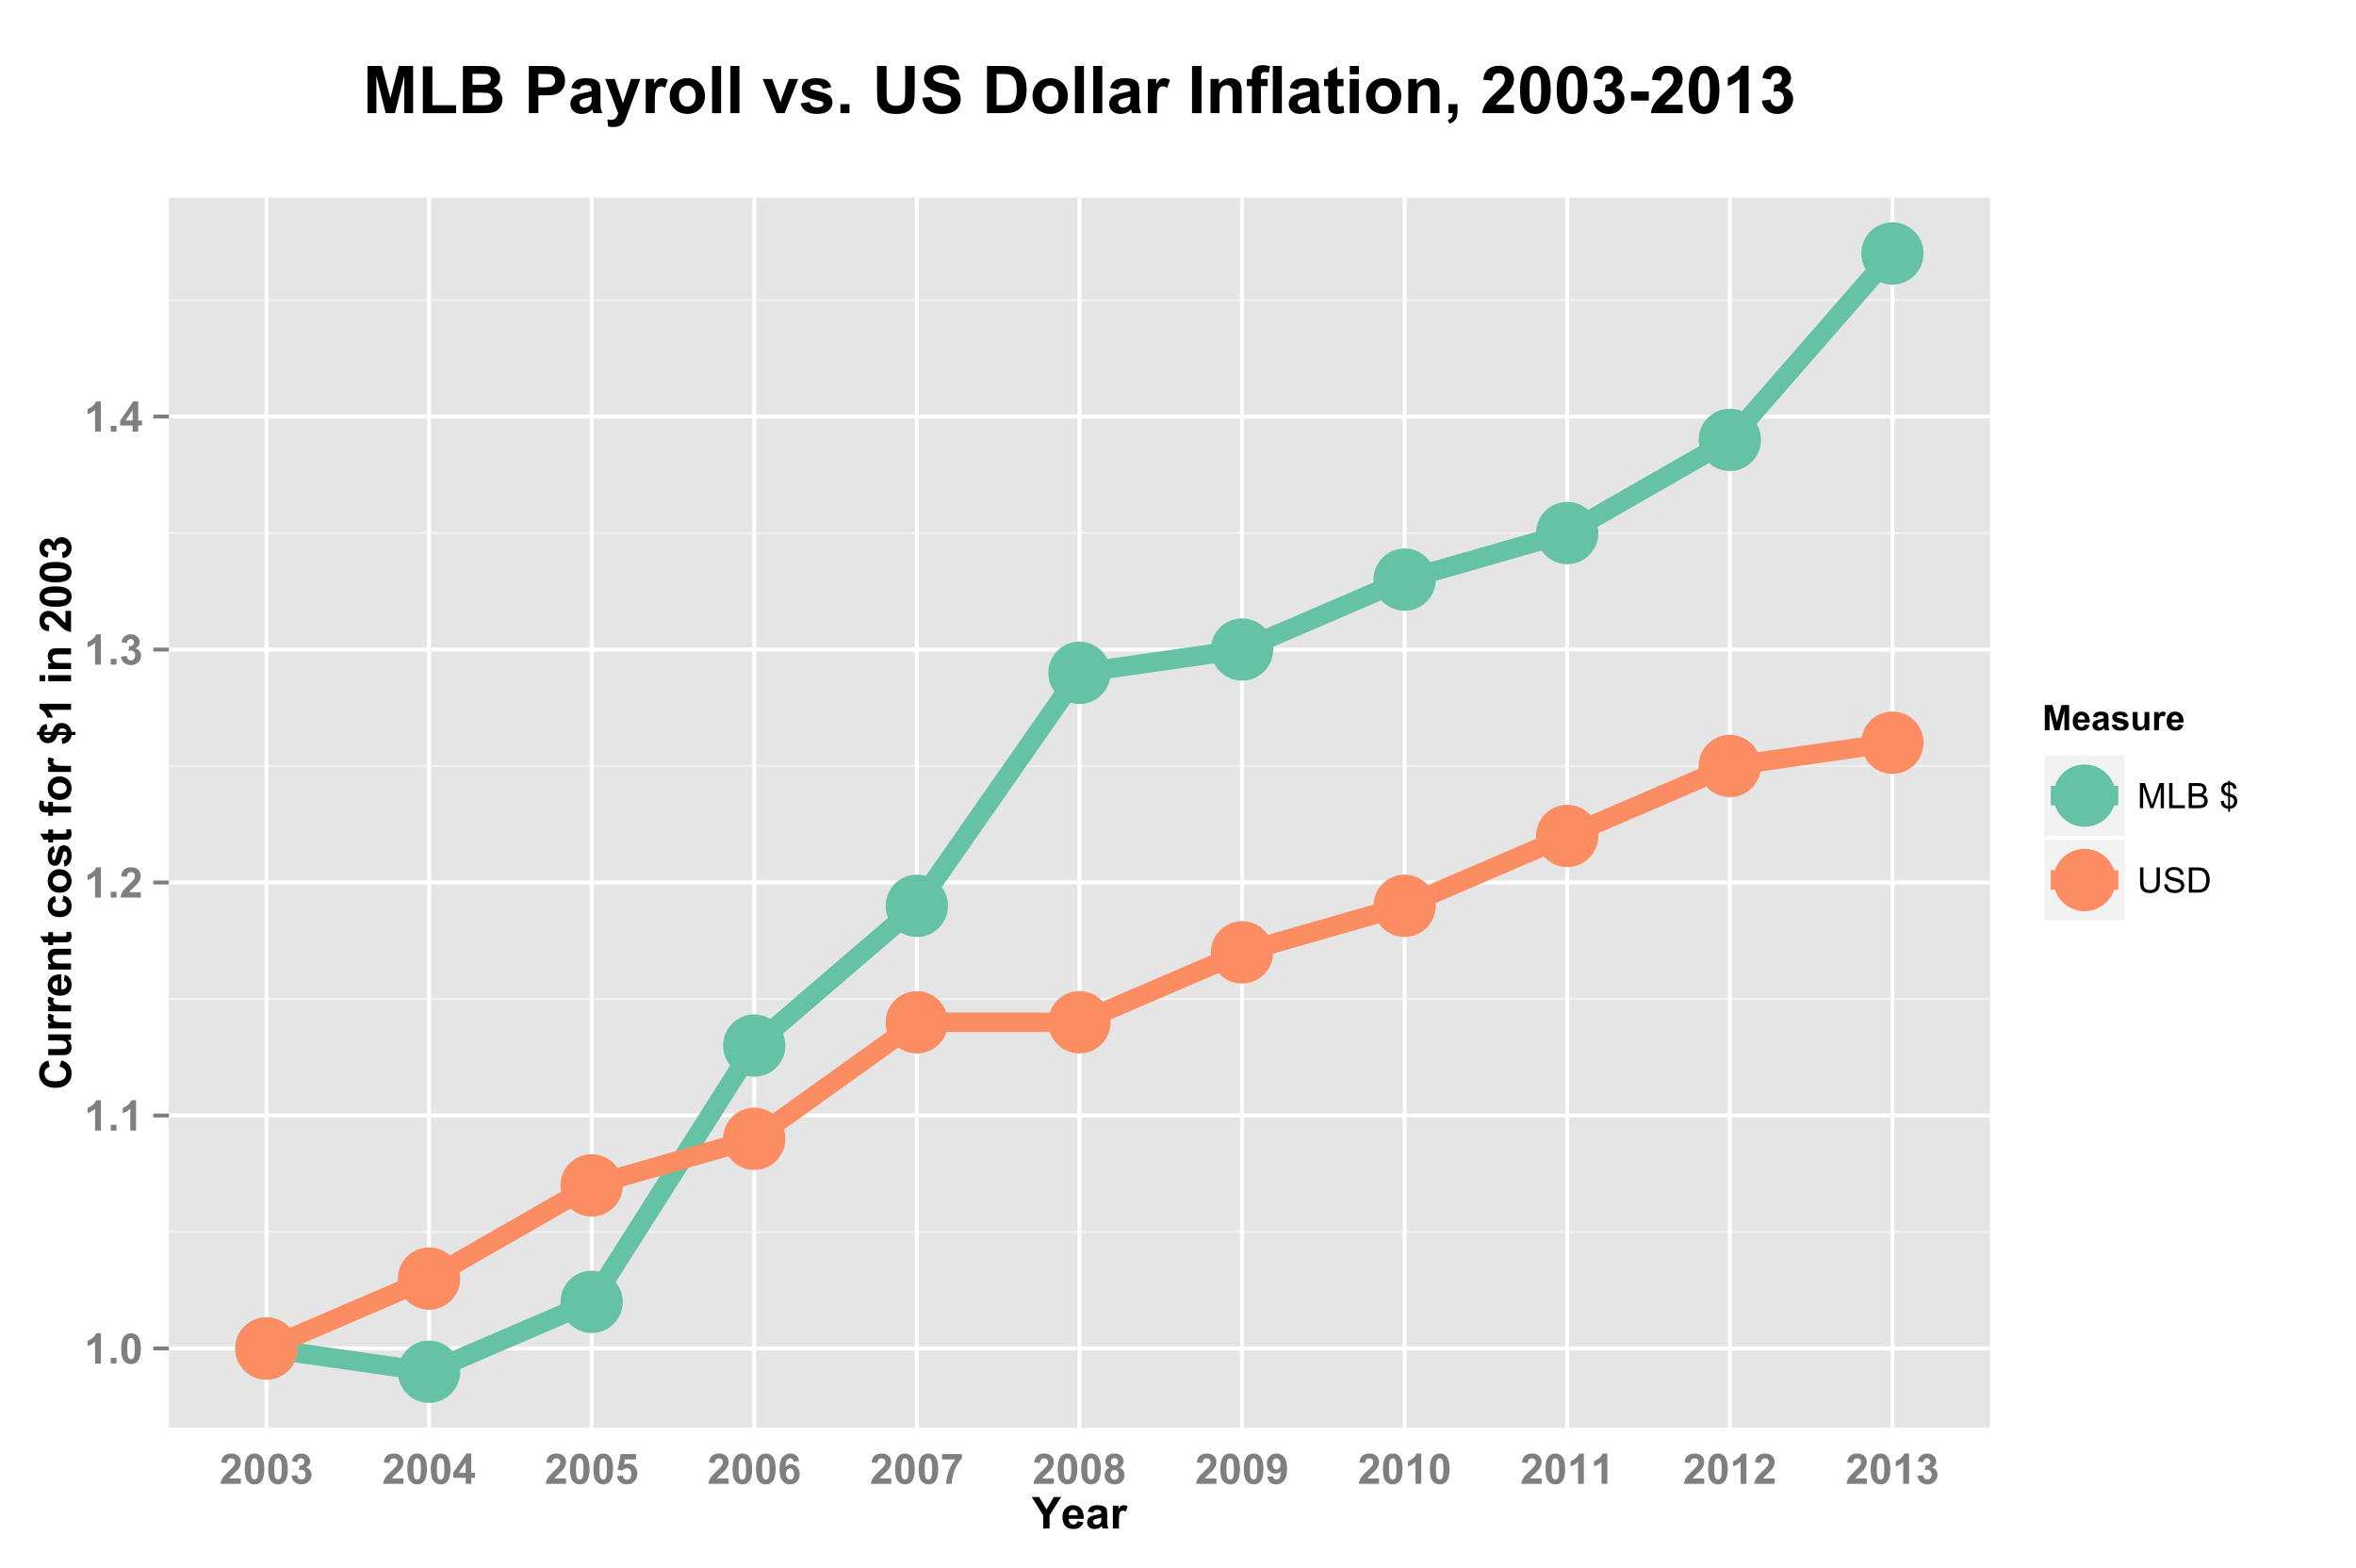 <?xml version="1.0" encoding="UTF-8"?>
<svg xmlns="http://www.w3.org/2000/svg" xmlns:xlink="http://www.w3.org/1999/xlink" width="643pt" height="428pt" viewBox="0 0 643 428" version="1.1">
<defs>
<g>
<symbol overflow="visible" id="glyph0-0">
<path style="stroke:none;" d="M 4.535 0 L 2.953 0 L 2.953 -5.957 C 2.375 -5.414 1.691 -5.016 0.91 -4.758 L 0.91 -6.191 C 1.32 -6.324 1.77 -6.582 2.254 -6.961 C 2.734 -7.336 3.066 -7.773 3.25 -8.281 L 4.535 -8.281 Z M 4.535 0 "/>
</symbol>
<symbol overflow="visible" id="glyph0-1">
<path style="stroke:none;" d="M 0.828 0 L 0.828 -1.582 L 2.406 -1.582 L 2.406 0 Z M 0.828 0 "/>
</symbol>
<symbol overflow="visible" id="glyph0-2">
<path style="stroke:none;" d="M 3.16 -8.281 C 3.957 -8.277 4.582 -7.992 5.035 -7.426 C 5.566 -6.746 5.836 -5.629 5.84 -4.066 C 5.836 -2.504 5.566 -1.383 5.027 -0.703 C 4.582 -0.141 3.957 0.141 3.16 0.141 C 2.355 0.141 1.711 -0.168 1.219 -0.785 C 0.727 -1.402 0.48 -2.5 0.484 -4.082 C 0.48 -5.633 0.75 -6.75 1.293 -7.438 C 1.738 -7.996 2.359 -8.277 3.16 -8.281 Z M 3.16 -6.969 C 2.965 -6.965 2.797 -6.906 2.648 -6.785 C 2.5 -6.664 2.383 -6.445 2.301 -6.133 C 2.188 -5.723 2.133 -5.035 2.137 -4.066 C 2.133 -3.098 2.18 -2.434 2.281 -2.074 C 2.375 -1.711 2.5 -1.469 2.652 -1.352 C 2.797 -1.23 2.965 -1.172 3.16 -1.172 C 3.348 -1.172 3.52 -1.23 3.672 -1.352 C 3.82 -1.473 3.938 -1.691 4.023 -2.008 C 4.129 -2.41 4.184 -3.098 4.184 -4.066 C 4.184 -5.035 4.133 -5.699 4.035 -6.062 C 3.938 -6.422 3.816 -6.664 3.668 -6.785 C 3.52 -6.906 3.348 -6.965 3.16 -6.969 Z M 3.16 -6.969 "/>
</symbol>
<symbol overflow="visible" id="glyph0-3">
<path style="stroke:none;" d="M 5.828 -1.469 L 5.828 0 L 0.285 0 C 0.344 -0.555 0.523 -1.078 0.824 -1.578 C 1.125 -2.07 1.719 -2.73 2.605 -3.555 C 3.312 -4.215 3.75 -4.664 3.914 -4.906 C 4.133 -5.227 4.242 -5.551 4.242 -5.871 C 4.242 -6.223 4.145 -6.492 3.957 -6.684 C 3.762 -6.871 3.5 -6.965 3.172 -6.969 C 2.836 -6.965 2.574 -6.867 2.383 -6.672 C 2.188 -6.473 2.074 -6.141 2.047 -5.68 L 0.473 -5.84 C 0.562 -6.707 0.855 -7.332 1.355 -7.711 C 1.848 -8.09 2.469 -8.277 3.211 -8.281 C 4.023 -8.277 4.66 -8.059 5.129 -7.621 C 5.59 -7.18 5.824 -6.633 5.828 -5.984 C 5.824 -5.609 5.758 -5.258 5.629 -4.926 C 5.492 -4.586 5.281 -4.234 4.996 -3.871 C 4.801 -3.625 4.453 -3.273 3.957 -2.816 C 3.457 -2.359 3.145 -2.055 3.012 -1.906 C 2.879 -1.754 2.77 -1.609 2.688 -1.469 Z M 5.828 -1.469 "/>
</symbol>
<symbol overflow="visible" id="glyph0-4">
<path style="stroke:none;" d="M 0.434 -2.188 L 1.965 -2.375 C 2.008 -1.98 2.141 -1.684 2.355 -1.48 C 2.566 -1.273 2.824 -1.172 3.133 -1.172 C 3.457 -1.172 3.73 -1.293 3.957 -1.543 C 4.176 -1.785 4.289 -2.121 4.293 -2.543 C 4.289 -2.941 4.184 -3.254 3.973 -3.488 C 3.758 -3.715 3.496 -3.832 3.188 -3.836 C 2.984 -3.832 2.742 -3.793 2.465 -3.719 L 2.637 -5.008 C 3.066 -4.992 3.391 -5.082 3.617 -5.281 C 3.836 -5.477 3.949 -5.742 3.953 -6.07 C 3.949 -6.344 3.867 -6.562 3.707 -6.73 C 3.539 -6.895 3.32 -6.977 3.047 -6.98 C 2.777 -6.977 2.547 -6.883 2.355 -6.699 C 2.164 -6.508 2.047 -6.234 2.008 -5.879 L 0.551 -6.125 C 0.652 -6.621 0.805 -7.02 1.008 -7.32 C 1.211 -7.617 1.496 -7.852 1.863 -8.023 C 2.23 -8.191 2.641 -8.277 3.094 -8.281 C 3.867 -8.277 4.488 -8.031 4.961 -7.539 C 5.344 -7.129 5.535 -6.672 5.539 -6.164 C 5.535 -5.438 5.141 -4.859 4.355 -4.434 C 4.824 -4.328 5.203 -4.102 5.484 -3.75 C 5.766 -3.398 5.906 -2.973 5.91 -2.477 C 5.906 -1.75 5.641 -1.133 5.117 -0.625 C 4.586 -0.113 3.93 0.141 3.145 0.141 C 2.395 0.141 1.773 -0.074 1.285 -0.504 C 0.793 -0.934 0.512 -1.492 0.434 -2.188 Z M 0.434 -2.188 "/>
</symbol>
<symbol overflow="visible" id="glyph0-5">
<path style="stroke:none;" d="M 3.59 0 L 3.59 -1.66 L 0.215 -1.66 L 0.215 -3.043 L 3.793 -8.281 L 5.117 -8.281 L 5.117 -3.047 L 6.141 -3.047 L 6.141 -1.66 L 5.117 -1.66 L 5.117 0 Z M 3.59 -3.047 L 3.59 -5.867 L 1.691 -3.047 Z M 3.59 -3.047 "/>
</symbol>
<symbol overflow="visible" id="glyph0-6">
<path style="stroke:none;" d="M 0.512 -2.121 L 2.086 -2.285 C 2.133 -1.926 2.266 -1.641 2.484 -1.438 C 2.703 -1.227 2.957 -1.125 3.25 -1.125 C 3.578 -1.125 3.859 -1.258 4.09 -1.527 C 4.316 -1.793 4.43 -2.195 4.434 -2.738 C 4.43 -3.242 4.316 -3.625 4.09 -3.879 C 3.863 -4.129 3.566 -4.254 3.207 -4.258 C 2.75 -4.254 2.344 -4.055 1.984 -3.656 L 0.703 -3.844 L 1.512 -8.133 L 5.691 -8.133 L 5.691 -6.656 L 2.711 -6.656 L 2.465 -5.254 C 2.812 -5.43 3.172 -5.52 3.543 -5.52 C 4.242 -5.52 4.836 -5.262 5.324 -4.754 C 5.812 -4.238 6.059 -3.578 6.059 -2.766 C 6.059 -2.086 5.859 -1.48 5.469 -0.949 C 4.93 -0.223 4.188 0.141 3.234 0.141 C 2.473 0.141 1.852 -0.062 1.371 -0.473 C 0.891 -0.879 0.602 -1.43 0.512 -2.121 Z M 0.512 -2.121 "/>
</symbol>
<symbol overflow="visible" id="glyph0-7">
<path style="stroke:none;" d="M 5.844 -6.227 L 4.312 -6.059 C 4.273 -6.371 4.176 -6.602 4.02 -6.754 C 3.863 -6.902 3.66 -6.977 3.41 -6.98 C 3.074 -6.977 2.789 -6.828 2.559 -6.531 C 2.328 -6.23 2.184 -5.605 2.125 -4.656 C 2.52 -5.121 3.008 -5.355 3.594 -5.355 C 4.25 -5.355 4.816 -5.102 5.289 -4.602 C 5.758 -4.094 5.992 -3.445 5.996 -2.656 C 5.992 -1.809 5.746 -1.133 5.254 -0.625 C 4.758 -0.113 4.121 0.141 3.348 0.141 C 2.512 0.141 1.828 -0.18 1.293 -0.828 C 0.754 -1.473 0.484 -2.535 0.488 -4.012 C 0.484 -5.52 0.766 -6.609 1.324 -7.277 C 1.883 -7.945 2.609 -8.277 3.504 -8.281 C 4.129 -8.277 4.645 -8.102 5.059 -7.754 C 5.465 -7.398 5.727 -6.891 5.844 -6.227 Z M 2.262 -2.777 C 2.262 -2.262 2.379 -1.863 2.613 -1.59 C 2.848 -1.309 3.117 -1.172 3.426 -1.172 C 3.715 -1.172 3.957 -1.285 4.156 -1.512 C 4.348 -1.738 4.445 -2.113 4.449 -2.637 C 4.445 -3.172 4.34 -3.562 4.133 -3.816 C 3.922 -4.062 3.66 -4.188 3.348 -4.191 C 3.039 -4.188 2.781 -4.07 2.574 -3.832 C 2.363 -3.594 2.262 -3.242 2.262 -2.777 Z M 2.262 -2.777 "/>
</symbol>
<symbol overflow="visible" id="glyph0-8">
<path style="stroke:none;" d="M 0.488 -6.664 L 0.488 -8.133 L 5.895 -8.133 L 5.895 -6.984 C 5.449 -6.547 4.996 -5.914 4.535 -5.094 C 4.074 -4.27 3.723 -3.398 3.48 -2.477 C 3.238 -1.551 3.117 -0.727 3.121 0 L 1.598 0 C 1.621 -1.141 1.855 -2.301 2.301 -3.488 C 2.742 -4.668 3.336 -5.727 4.082 -6.664 Z M 0.488 -6.664 "/>
</symbol>
<symbol overflow="visible" id="glyph0-9">
<path style="stroke:none;" d="M 1.844 -4.449 C 1.434 -4.617 1.137 -4.855 0.953 -5.16 C 0.766 -5.461 0.672 -5.793 0.676 -6.152 C 0.672 -6.77 0.887 -7.277 1.32 -7.68 C 1.746 -8.078 2.355 -8.277 3.148 -8.281 C 3.93 -8.277 4.539 -8.078 4.973 -7.68 C 5.406 -7.277 5.625 -6.77 5.625 -6.152 C 5.625 -5.77 5.523 -5.43 5.324 -5.133 C 5.125 -4.836 4.848 -4.605 4.488 -4.449 C 4.945 -4.262 5.293 -3.996 5.531 -3.645 C 5.77 -3.293 5.887 -2.887 5.891 -2.426 C 5.887 -1.66 5.645 -1.039 5.16 -0.566 C 4.672 -0.094 4.027 0.141 3.223 0.145 C 2.473 0.141 1.848 -0.055 1.352 -0.445 C 0.762 -0.906 0.469 -1.543 0.469 -2.355 C 0.469 -2.801 0.578 -3.211 0.797 -3.586 C 1.016 -3.957 1.363 -4.242 1.844 -4.449 Z M 2.172 -6.043 C 2.168 -5.723 2.258 -5.477 2.438 -5.305 C 2.617 -5.125 2.852 -5.039 3.148 -5.039 C 3.445 -5.039 3.688 -5.125 3.871 -5.305 C 4.047 -5.48 4.137 -5.73 4.141 -6.047 C 4.137 -6.344 4.047 -6.578 3.871 -6.758 C 3.691 -6.934 3.457 -7.023 3.168 -7.027 C 2.859 -7.023 2.617 -6.934 2.441 -6.754 C 2.258 -6.57 2.168 -6.332 2.172 -6.043 Z M 2.023 -2.508 C 2.02 -2.07 2.133 -1.73 2.359 -1.488 C 2.582 -1.246 2.859 -1.125 3.195 -1.125 C 3.516 -1.125 3.785 -1.242 4.004 -1.477 C 4.215 -1.711 4.324 -2.047 4.324 -2.492 C 4.324 -2.875 4.215 -3.188 3.996 -3.422 C 3.777 -3.656 3.5 -3.773 3.172 -3.773 C 2.781 -3.773 2.496 -3.641 2.309 -3.375 C 2.117 -3.109 2.02 -2.82 2.023 -2.508 Z M 2.023 -2.508 "/>
</symbol>
<symbol overflow="visible" id="glyph0-10">
<path style="stroke:none;" d="M 0.523 -1.906 L 2.055 -2.074 C 2.09 -1.762 2.188 -1.531 2.344 -1.383 C 2.5 -1.234 2.707 -1.16 2.969 -1.16 C 3.293 -1.16 3.57 -1.309 3.801 -1.609 C 4.027 -1.906 4.176 -2.527 4.242 -3.477 C 3.844 -3.012 3.344 -2.781 2.75 -2.785 C 2.098 -2.781 1.539 -3.031 1.07 -3.535 C 0.598 -4.031 0.363 -4.684 0.367 -5.488 C 0.363 -6.324 0.609 -7 1.109 -7.512 C 1.602 -8.023 2.234 -8.277 3.008 -8.281 C 3.844 -8.277 4.531 -7.953 5.066 -7.309 C 5.602 -6.66 5.871 -5.598 5.871 -4.117 C 5.871 -2.605 5.59 -1.52 5.031 -0.855 C 4.473 -0.191 3.746 0.141 2.852 0.145 C 2.203 0.141 1.68 -0.027 1.285 -0.367 C 0.887 -0.707 0.633 -1.219 0.523 -1.906 Z M 4.102 -5.359 C 4.102 -5.867 3.984 -6.262 3.75 -6.547 C 3.516 -6.824 3.242 -6.965 2.938 -6.969 C 2.641 -6.965 2.398 -6.852 2.207 -6.621 C 2.012 -6.391 1.914 -6.012 1.918 -5.488 C 1.914 -4.953 2.02 -4.562 2.23 -4.316 C 2.438 -4.062 2.699 -3.938 3.02 -3.941 C 3.32 -3.938 3.578 -4.059 3.789 -4.301 C 3.996 -4.543 4.102 -4.895 4.102 -5.359 Z M 4.102 -5.359 "/>
</symbol>
<symbol overflow="visible" id="glyph1-0">
<path style="stroke:none;" d="M 3.129 0 L 3.129 -3.617 L -0.016 -8.59 L 2.016 -8.59 L 4.039 -5.191 L 6.016 -8.59 L 8.016 -8.59 L 4.859 -3.602 L 4.859 0 Z M 3.129 0 "/>
</symbol>
<symbol overflow="visible" id="glyph1-1">
<path style="stroke:none;" d="M 4.465 -1.98 L 6.105 -1.703 C 5.895 -1.102 5.559 -0.645 5.105 -0.332 C 4.645 -0.016 4.078 0.141 3.398 0.141 C 2.312 0.141 1.512 -0.211 0.996 -0.922 C 0.586 -1.484 0.379 -2.199 0.383 -3.062 C 0.379 -4.09 0.648 -4.898 1.191 -5.484 C 1.727 -6.07 2.41 -6.363 3.234 -6.363 C 4.16 -6.363 4.891 -6.055 5.426 -5.445 C 5.957 -4.832 6.211 -3.898 6.195 -2.637 L 2.07 -2.637 C 2.078 -2.148 2.211 -1.766 2.465 -1.496 C 2.719 -1.223 3.035 -1.09 3.414 -1.09 C 3.672 -1.09 3.891 -1.16 4.066 -1.301 C 4.238 -1.441 4.371 -1.668 4.465 -1.98 Z M 4.559 -3.645 C 4.543 -4.121 4.418 -4.48 4.188 -4.73 C 3.949 -4.973 3.664 -5.098 3.336 -5.102 C 2.973 -5.098 2.676 -4.969 2.445 -4.711 C 2.207 -4.449 2.094 -4.094 2.098 -3.645 Z M 4.559 -3.645 "/>
</symbol>
<symbol overflow="visible" id="glyph1-2">
<path style="stroke:none;" d="M 2.094 -4.324 L 0.598 -4.594 C 0.766 -5.195 1.055 -5.641 1.465 -5.93 C 1.871 -6.219 2.48 -6.363 3.293 -6.363 C 4.027 -6.363 4.574 -6.273 4.934 -6.102 C 5.293 -5.926 5.543 -5.707 5.691 -5.441 C 5.836 -5.172 5.91 -4.68 5.914 -3.969 L 5.895 -2.047 C 5.895 -1.496 5.918 -1.094 5.973 -0.836 C 6.023 -0.574 6.125 -0.297 6.27 0 L 4.641 0 C 4.598 -0.109 4.543 -0.27 4.484 -0.484 C 4.453 -0.582 4.434 -0.648 4.422 -0.68 C 4.137 -0.406 3.836 -0.199 3.52 -0.062 C 3.195 0.074 2.855 0.141 2.496 0.141 C 1.855 0.141 1.348 -0.031 0.98 -0.379 C 0.609 -0.727 0.426 -1.168 0.43 -1.699 C 0.426 -2.051 0.512 -2.363 0.68 -2.641 C 0.844 -2.914 1.078 -3.125 1.383 -3.273 C 1.688 -3.418 2.125 -3.547 2.695 -3.656 C 3.465 -3.801 3.996 -3.934 4.297 -4.062 L 4.297 -4.227 C 4.293 -4.539 4.215 -4.766 4.062 -4.898 C 3.902 -5.031 3.609 -5.098 3.176 -5.102 C 2.879 -5.098 2.648 -5.039 2.488 -4.93 C 2.32 -4.812 2.188 -4.613 2.094 -4.324 Z M 4.297 -2.988 C 4.078 -2.918 3.746 -2.832 3.293 -2.734 C 2.836 -2.637 2.535 -2.543 2.398 -2.449 C 2.18 -2.293 2.074 -2.098 2.074 -1.867 C 2.074 -1.637 2.16 -1.438 2.332 -1.27 C 2.504 -1.102 2.723 -1.02 2.988 -1.02 C 3.285 -1.02 3.566 -1.117 3.836 -1.312 C 4.035 -1.461 4.168 -1.641 4.23 -1.859 C 4.273 -1.996 4.293 -2.266 4.297 -2.66 Z M 4.297 -2.988 "/>
</symbol>
<symbol overflow="visible" id="glyph1-3">
<path style="stroke:none;" d="M 2.438 0 L 0.789 0 L 0.789 -6.223 L 2.32 -6.223 L 2.32 -5.336 C 2.578 -5.754 2.812 -6.031 3.023 -6.164 C 3.234 -6.297 3.473 -6.363 3.738 -6.363 C 4.113 -6.363 4.473 -6.258 4.82 -6.055 L 4.312 -4.617 C 4.035 -4.797 3.777 -4.887 3.539 -4.887 C 3.309 -4.887 3.113 -4.82 2.953 -4.695 C 2.789 -4.566 2.66 -4.34 2.574 -4.008 C 2.48 -3.672 2.438 -2.977 2.438 -1.922 Z M 2.438 0 "/>
</symbol>
<symbol overflow="visible" id="glyph2-0">
<path style="stroke:none;" d="M -3.156 -6.367 L -2.625 -8.051 C -1.688 -7.793 -0.988 -7.363 -0.535 -6.766 C -0.078 -6.164 0.145 -5.402 0.148 -4.484 C 0.145 -3.34 -0.242 -2.402 -1.02 -1.672 C -1.801 -0.934 -2.867 -0.566 -4.219 -0.57 C -5.648 -0.566 -6.758 -0.938 -7.547 -1.676 C -8.336 -2.414 -8.73 -3.383 -8.734 -4.59 C -8.73 -5.637 -8.422 -6.492 -7.805 -7.148 C -7.438 -7.539 -6.91 -7.832 -6.223 -8.027 L -5.812 -6.312 C -6.258 -6.203 -6.609 -5.992 -6.867 -5.672 C -7.125 -5.352 -7.254 -4.961 -7.254 -4.5 C -7.254 -3.863 -7.023 -3.344 -6.566 -2.949 C -6.109 -2.551 -5.371 -2.355 -4.348 -2.355 C -3.262 -2.355 -2.488 -2.551 -2.027 -2.941 C -1.566 -3.332 -1.336 -3.84 -1.336 -4.465 C -1.336 -4.926 -1.48 -5.32 -1.773 -5.652 C -2.066 -5.984 -2.527 -6.223 -3.156 -6.367 Z M -3.156 -6.367 "/>
</symbol>
<symbol overflow="visible" id="glyph2-1">
<path style="stroke:none;" d="M 0 -4.957 L -0.93 -4.957 C -0.598 -4.73 -0.336 -4.43 -0.145 -4.062 C 0.047 -3.688 0.141 -3.301 0.141 -2.895 C 0.141 -2.473 0.051 -2.098 -0.133 -1.77 C -0.316 -1.438 -0.574 -1.195 -0.906 -1.051 C -1.238 -0.898 -1.699 -0.824 -2.285 -0.828 L -6.223 -0.828 L -6.223 -2.473 L -3.363 -2.473 C -2.488 -2.473 -1.949 -2.5 -1.754 -2.562 C -1.551 -2.621 -1.395 -2.734 -1.285 -2.895 C -1.168 -3.051 -1.113 -3.254 -1.113 -3.504 C -1.113 -3.785 -1.188 -4.035 -1.344 -4.258 C -1.492 -4.48 -1.684 -4.633 -1.918 -4.715 C -2.145 -4.797 -2.707 -4.84 -3.598 -4.84 L -6.223 -4.84 L -6.223 -6.484 L 0 -6.484 Z M 0 -4.957 "/>
</symbol>
<symbol overflow="visible" id="glyph2-2">
<path style="stroke:none;" d="M 0 -2.438 L 0 -0.789 L -6.223 -0.793 L -6.223 -2.32 L -5.336 -2.32 C -5.754 -2.582 -6.031 -2.816 -6.164 -3.027 C -6.297 -3.234 -6.363 -3.473 -6.363 -3.738 C -6.363 -4.113 -6.258 -4.473 -6.055 -4.82 L -4.617 -4.312 C -4.797 -4.035 -4.887 -3.777 -4.887 -3.539 C -4.887 -3.309 -4.82 -3.113 -4.695 -2.953 C -4.566 -2.793 -4.34 -2.664 -4.008 -2.574 C -3.672 -2.48 -2.977 -2.438 -1.922 -2.438 Z M 0 -2.438 "/>
</symbol>
<symbol overflow="visible" id="glyph2-3">
<path style="stroke:none;" d="M -1.98 -4.465 L -1.703 -6.105 C -1.098 -5.895 -0.641 -5.559 -0.328 -5.105 C -0.016 -4.645 0.141 -4.078 0.141 -3.398 C 0.141 -2.312 -0.211 -1.512 -0.918 -0.996 C -1.484 -0.586 -2.199 -0.379 -3.062 -0.383 C -4.09 -0.379 -4.898 -0.648 -5.484 -1.191 C -6.07 -1.727 -6.363 -2.41 -6.363 -3.234 C -6.363 -4.16 -6.055 -4.891 -5.445 -5.426 C -4.832 -5.957 -3.898 -6.211 -2.637 -6.195 L -2.637 -2.07 C -2.145 -2.078 -1.762 -2.211 -1.496 -2.465 C -1.223 -2.719 -1.09 -3.035 -1.09 -3.414 C -1.09 -3.672 -1.16 -3.891 -1.301 -4.066 C -1.441 -4.238 -1.668 -4.371 -1.98 -4.465 Z M -3.645 -4.559 C -4.121 -4.543 -4.48 -4.418 -4.73 -4.188 C -4.973 -3.953 -5.098 -3.668 -5.102 -3.336 C -5.098 -2.973 -4.969 -2.676 -4.711 -2.445 C -4.449 -2.207 -4.094 -2.094 -3.645 -2.098 Z M -3.645 -4.559 "/>
</symbol>
<symbol overflow="visible" id="glyph2-4">
<path style="stroke:none;" d="M 0 -6.523 L 0 -4.875 L -3.176 -4.875 C -3.848 -4.875 -4.281 -4.84 -4.477 -4.77 C -4.672 -4.699 -4.824 -4.582 -4.938 -4.426 C -5.043 -4.262 -5.098 -4.074 -5.102 -3.855 C -5.098 -3.57 -5.02 -3.312 -4.867 -3.09 C -4.707 -2.859 -4.5 -2.703 -4.246 -2.621 C -3.984 -2.535 -3.508 -2.496 -2.82 -2.496 L 0 -2.496 L 0 -0.852 L -6.223 -0.852 L -6.223 -2.379 L -5.309 -2.379 C -6.012 -2.922 -6.363 -3.605 -6.363 -4.43 C -6.363 -4.793 -6.297 -5.125 -6.164 -5.426 C -6.031 -5.723 -5.863 -5.949 -5.664 -6.105 C -5.457 -6.262 -5.227 -6.367 -4.973 -6.43 C -4.711 -6.488 -4.344 -6.52 -3.867 -6.523 Z M 0 -6.523 "/>
</symbol>
<symbol overflow="visible" id="glyph2-5">
<path style="stroke:none;" d="M -6.223 -3.715 L -4.91 -3.715 L -4.91 -2.59 L -2.402 -2.59 C -1.895 -2.59 -1.598 -2.598 -1.512 -2.621 C -1.426 -2.641 -1.355 -2.691 -1.305 -2.77 C -1.246 -2.844 -1.219 -2.938 -1.223 -3.047 C -1.219 -3.195 -1.273 -3.414 -1.383 -3.711 L -0.105 -3.852 C 0.059 -3.461 0.141 -3.027 0.141 -2.547 C 0.141 -2.246 0.094 -1.98 -0.008 -1.746 C -0.102 -1.508 -0.23 -1.332 -0.395 -1.223 C -0.551 -1.109 -0.766 -1.031 -1.039 -0.992 C -1.227 -0.953 -1.613 -0.938 -2.195 -0.938 L -4.91 -0.938 L -4.91 -0.184 L -6.223 -0.184 L -6.223 -0.938 L -7.461 -0.938 L -8.422 -2.59 L -6.223 -2.59 Z M -6.223 -3.715 "/>
</symbol>
<symbol overflow="visible" id="glyph2-6">
<path style="stroke:none;" d=""/>
</symbol>
<symbol overflow="visible" id="glyph2-7">
<path style="stroke:none;" d="M -4.383 -6.289 L -4.09 -4.664 C -4.414 -4.609 -4.656 -4.484 -4.824 -4.289 C -4.984 -4.094 -5.066 -3.844 -5.07 -3.539 C -5.066 -3.129 -4.926 -2.801 -4.645 -2.559 C -4.359 -2.312 -3.887 -2.191 -3.223 -2.191 C -2.484 -2.191 -1.961 -2.312 -1.656 -2.562 C -1.348 -2.809 -1.195 -3.145 -1.199 -3.562 C -1.195 -3.875 -1.285 -4.129 -1.465 -4.328 C -1.645 -4.527 -1.949 -4.668 -2.383 -4.75 L -2.109 -6.367 C -1.367 -6.199 -0.805 -5.879 -0.426 -5.402 C -0.047 -4.926 0.141 -4.285 0.141 -3.484 C 0.141 -2.574 -0.145 -1.848 -0.719 -1.309 C -1.293 -0.766 -2.09 -0.496 -3.105 -0.5 C -4.133 -0.496 -4.93 -0.77 -5.504 -1.312 C -6.074 -1.855 -6.363 -2.59 -6.363 -3.516 C -6.363 -4.273 -6.199 -4.875 -5.871 -5.32 C -5.543 -5.766 -5.047 -6.086 -4.383 -6.289 Z M -4.383 -6.289 "/>
</symbol>
<symbol overflow="visible" id="glyph2-8">
<path style="stroke:none;" d="M -3.199 -0.48 C -3.746 -0.48 -4.273 -0.613 -4.785 -0.883 C -5.297 -1.152 -5.688 -1.535 -5.957 -2.031 C -6.227 -2.523 -6.363 -3.074 -6.363 -3.688 C -6.363 -4.625 -6.055 -5.398 -5.445 -6 C -4.832 -6.602 -4.062 -6.902 -3.129 -6.902 C -2.184 -6.902 -1.402 -6.598 -0.785 -5.988 C -0.168 -5.379 0.141 -4.613 0.141 -3.695 C 0.141 -3.125 0.012 -2.582 -0.246 -2.066 C -0.504 -1.547 -0.879 -1.152 -1.379 -0.883 C -1.871 -0.613 -2.48 -0.48 -3.199 -0.48 Z M -3.109 -2.168 C -2.492 -2.168 -2.02 -2.312 -1.691 -2.605 C -1.359 -2.898 -1.195 -3.262 -1.199 -3.691 C -1.195 -4.121 -1.359 -4.48 -1.691 -4.773 C -2.016 -5.062 -2.492 -5.207 -3.121 -5.211 C -3.73 -5.207 -4.199 -5.062 -4.531 -4.773 C -4.855 -4.48 -5.02 -4.121 -5.023 -3.691 C -5.02 -3.262 -4.855 -2.898 -4.531 -2.605 C -4.199 -2.312 -3.727 -2.168 -3.109 -2.168 Z M -3.109 -2.168 "/>
</symbol>
<symbol overflow="visible" id="glyph2-9">
<path style="stroke:none;" d="M -1.773 -0.281 L -2.027 -1.934 C -1.707 -2.004 -1.461 -2.145 -1.297 -2.359 C -1.125 -2.574 -1.043 -2.875 -1.047 -3.266 C -1.043 -3.688 -1.121 -4.008 -1.281 -4.227 C -1.387 -4.367 -1.535 -4.441 -1.723 -4.441 C -1.848 -4.441 -1.949 -4.402 -2.031 -4.324 C -2.105 -4.242 -2.18 -4.059 -2.25 -3.773 C -2.539 -2.445 -2.805 -1.602 -3.055 -1.25 C -3.383 -0.754 -3.852 -0.508 -4.453 -0.512 C -4.992 -0.508 -5.445 -0.723 -5.812 -1.148 C -6.18 -1.574 -6.363 -2.234 -6.363 -3.129 C -6.363 -3.98 -6.223 -4.613 -5.945 -5.027 C -5.668 -5.441 -5.258 -5.727 -4.719 -5.883 L -4.43 -4.328 C -4.672 -4.262 -4.855 -4.137 -4.984 -3.953 C -5.113 -3.766 -5.18 -3.5 -5.18 -3.16 C -5.18 -2.723 -5.117 -2.414 -5 -2.227 C -4.906 -2.102 -4.797 -2.039 -4.664 -2.039 C -4.547 -2.039 -4.445 -2.094 -4.367 -2.203 C -4.254 -2.352 -4.102 -2.863 -3.902 -3.738 C -3.699 -4.613 -3.453 -5.227 -3.168 -5.578 C -2.875 -5.922 -2.469 -6.094 -1.945 -6.094 C -1.375 -6.094 -0.883 -5.855 -0.473 -5.379 C -0.062 -4.902 0.141 -4.195 0.141 -3.266 C 0.141 -2.414 -0.031 -1.742 -0.375 -1.25 C -0.719 -0.75 -1.184 -0.43 -1.773 -0.281 Z M -1.773 -0.281 "/>
</symbol>
<symbol overflow="visible" id="glyph2-10">
<path style="stroke:none;" d="M -6.223 -0.141 L -6.223 -1.055 L -6.691 -1.055 C -7.215 -1.055 -7.605 -1.109 -7.863 -1.223 C -8.121 -1.332 -8.328 -1.535 -8.492 -1.836 C -8.648 -2.133 -8.73 -2.512 -8.734 -2.973 C -8.73 -3.438 -8.66 -3.898 -8.523 -4.348 L -7.375 -4.125 C -7.434 -3.863 -7.465 -3.609 -7.469 -3.371 C -7.465 -3.129 -7.41 -2.957 -7.301 -2.855 C -7.191 -2.75 -6.977 -2.699 -6.664 -2.703 L -6.223 -2.703 L -6.223 -3.934 L -4.93 -3.934 L -4.93 -2.703 L 0 -2.703 L 0 -1.055 L -4.93 -1.055 L -4.93 -0.141 Z M -6.223 -0.141 "/>
</symbol>
<symbol overflow="visible" id="glyph2-11">
<path style="stroke:none;" d="M -1.27 -2.867 L -3.727 -2.867 C -3.945 -2.098 -4.273 -1.535 -4.719 -1.18 C -5.156 -0.82 -5.695 -0.645 -6.336 -0.645 C -6.973 -0.645 -7.512 -0.844 -7.949 -1.25 C -8.383 -1.652 -8.633 -2.191 -8.703 -2.867 L -9.281 -2.867 L -9.281 -3.715 L -8.703 -3.715 C -8.625 -4.336 -8.414 -4.828 -8.062 -5.199 C -7.711 -5.562 -7.242 -5.797 -6.664 -5.898 L -6.469 -4.418 C -6.93 -4.324 -7.242 -4.09 -7.406 -3.715 L -5.117 -3.715 C -4.859 -4.652 -4.531 -5.289 -4.125 -5.629 C -3.719 -5.969 -3.199 -6.141 -2.57 -6.141 C -1.863 -6.141 -1.27 -5.926 -0.785 -5.5 C -0.301 -5.07 -0.004 -4.477 0.105 -3.715 L 1.203 -3.715 L 1.203 -2.867 L 0.137 -2.867 C 0.051 -2.188 -0.199 -1.641 -0.621 -1.219 C -1.043 -0.797 -1.637 -0.527 -2.406 -0.41 L -2.57 -1.941 C -2.254 -1.996 -1.984 -2.113 -1.762 -2.289 C -1.531 -2.457 -1.367 -2.648 -1.27 -2.867 Z M -7.422 -2.867 C -7.34 -2.633 -7.207 -2.449 -7.023 -2.312 C -6.832 -2.176 -6.625 -2.109 -6.406 -2.109 C -6.195 -2.109 -6.004 -2.172 -5.828 -2.297 C -5.648 -2.422 -5.504 -2.609 -5.398 -2.867 Z M -1.188 -3.715 C -1.238 -4.008 -1.375 -4.246 -1.594 -4.43 C -1.812 -4.609 -2.066 -4.699 -2.359 -4.703 C -2.621 -4.699 -2.848 -4.621 -3.035 -4.473 C -3.223 -4.316 -3.367 -4.066 -3.473 -3.715 Z M -1.188 -3.715 "/>
</symbol>
<symbol overflow="visible" id="glyph2-12">
<path style="stroke:none;" d="M 0 -4.723 L 0 -3.078 L -6.203 -3.078 C -5.637 -2.473 -5.223 -1.766 -4.957 -0.949 L -6.453 -0.949 C -6.59 -1.379 -6.855 -1.844 -7.25 -2.348 C -7.641 -2.852 -8.102 -3.199 -8.625 -3.387 L -8.625 -4.723 Z M 0 -4.723 "/>
</symbol>
<symbol overflow="visible" id="glyph2-13">
<path style="stroke:none;" d="M -7.066 -0.863 L -8.59 -0.863 L -8.59 -2.508 L -7.066 -2.508 Z M 0 -0.859 L -6.223 -0.863 L -6.223 -2.508 L 0 -2.508 Z M 0 -0.859 "/>
</symbol>
<symbol overflow="visible" id="glyph2-14">
<path style="stroke:none;" d="M -1.527 -6.07 L 0 -6.07 L 0 -0.297 C -0.578 -0.359 -1.125 -0.547 -1.645 -0.863 C -2.16 -1.172 -2.848 -1.789 -3.703 -2.715 C -4.395 -3.453 -4.863 -3.91 -5.109 -4.078 C -5.445 -4.305 -5.781 -4.418 -6.117 -4.418 C -6.484 -4.418 -6.766 -4.316 -6.961 -4.121 C -7.156 -3.922 -7.254 -3.652 -7.258 -3.305 C -7.254 -2.961 -7.152 -2.688 -6.949 -2.484 C -6.742 -2.281 -6.398 -2.164 -5.918 -2.133 L -6.082 -0.492 C -6.988 -0.59 -7.637 -0.895 -8.031 -1.414 C -8.426 -1.926 -8.625 -2.57 -8.625 -3.348 C -8.625 -4.191 -8.395 -4.859 -7.938 -5.344 C -7.48 -5.828 -6.914 -6.07 -6.234 -6.07 C -5.848 -6.07 -5.477 -6 -5.129 -5.863 C -4.777 -5.723 -4.414 -5.504 -4.031 -5.203 C -3.773 -5.004 -3.406 -4.645 -2.934 -4.125 C -2.453 -3.602 -2.137 -3.27 -1.984 -3.137 C -1.824 -2.996 -1.672 -2.887 -1.527 -2.801 Z M -1.527 -6.07 "/>
</symbol>
<symbol overflow="visible" id="glyph2-15">
<path style="stroke:none;" d="M -8.625 -3.293 C -8.625 -4.125 -8.328 -4.773 -7.734 -5.246 C -7.031 -5.801 -5.863 -6.082 -4.234 -6.082 C -2.605 -6.082 -1.438 -5.801 -0.73 -5.238 C -0.145 -4.77 0.145 -4.121 0.148 -3.293 C 0.145 -2.457 -0.172 -1.781 -0.816 -1.27 C -1.457 -0.758 -2.605 -0.504 -4.254 -0.504 C -5.871 -0.504 -7.035 -0.785 -7.746 -1.348 C -8.332 -1.812 -8.625 -2.461 -8.625 -3.293 Z M -7.258 -3.293 C -7.254 -3.094 -7.191 -2.914 -7.066 -2.762 C -6.941 -2.602 -6.715 -2.48 -6.387 -2.398 C -5.961 -2.281 -5.242 -2.227 -4.234 -2.227 C -3.227 -2.227 -2.535 -2.277 -2.16 -2.379 C -1.781 -2.48 -1.531 -2.605 -1.406 -2.762 C -1.281 -2.91 -1.219 -3.09 -1.219 -3.293 C -1.219 -3.492 -1.281 -3.668 -1.406 -3.828 C -1.531 -3.98 -1.758 -4.102 -2.09 -4.188 C -2.508 -4.301 -3.223 -4.359 -4.234 -4.359 C -5.242 -4.359 -5.934 -4.309 -6.312 -4.207 C -6.688 -4.105 -6.941 -3.977 -7.066 -3.824 C -7.191 -3.668 -7.254 -3.492 -7.258 -3.293 Z M -7.258 -3.293 "/>
</symbol>
<symbol overflow="visible" id="glyph2-16">
<path style="stroke:none;" d="M -2.281 -0.453 L -2.473 -2.047 C -2.066 -2.094 -1.754 -2.23 -1.539 -2.453 C -1.324 -2.676 -1.219 -2.945 -1.219 -3.266 C -1.219 -3.602 -1.348 -3.887 -1.605 -4.121 C -1.863 -4.348 -2.211 -4.465 -2.648 -4.469 C -3.062 -4.465 -3.391 -4.355 -3.633 -4.137 C -3.875 -3.914 -3.996 -3.641 -3.996 -3.324 C -3.996 -3.109 -3.953 -2.859 -3.875 -2.566 L -5.215 -2.75 C -5.199 -3.191 -5.293 -3.531 -5.504 -3.766 C -5.707 -3.996 -5.98 -4.113 -6.32 -4.117 C -6.609 -4.113 -6.84 -4.027 -7.016 -3.859 C -7.184 -3.688 -7.27 -3.461 -7.273 -3.176 C -7.27 -2.895 -7.172 -2.652 -6.98 -2.453 C -6.781 -2.254 -6.496 -2.133 -6.125 -2.094 L -6.383 -0.574 C -6.898 -0.68 -7.312 -0.836 -7.625 -1.051 C -7.934 -1.262 -8.18 -1.559 -8.359 -1.941 C -8.535 -2.32 -8.625 -2.75 -8.625 -3.223 C -8.625 -4.031 -8.367 -4.68 -7.852 -5.168 C -7.43 -5.57 -6.953 -5.77 -6.422 -5.773 C -5.664 -5.77 -5.062 -5.359 -4.617 -4.535 C -4.512 -5.027 -4.273 -5.418 -3.906 -5.715 C -3.535 -6.004 -3.094 -6.152 -2.578 -6.156 C -1.82 -6.152 -1.176 -5.879 -0.648 -5.332 C -0.117 -4.781 0.145 -4.094 0.148 -3.273 C 0.145 -2.496 -0.074 -1.852 -0.523 -1.34 C -0.969 -0.828 -1.555 -0.531 -2.281 -0.453 Z M -2.281 -0.453 "/>
</symbol>
<symbol overflow="visible" id="glyph3-0">
<path style="stroke:none;" d="M 0.68 0 L 0.68 -6.871 L 2.758 -6.871 L 4.004 -2.184 L 5.234 -6.871 L 7.316 -6.871 L 7.316 0 L 6.027 0 L 6.027 -5.41 L 4.664 0 L 3.328 0 L 1.969 -5.41 L 1.969 0 Z M 0.68 0 "/>
</symbol>
<symbol overflow="visible" id="glyph3-1">
<path style="stroke:none;" d="M 3.57 -1.586 L 4.883 -1.363 C 4.711 -0.879 4.445 -0.512 4.086 -0.262 C 3.719 -0.012 3.266 0.109 2.719 0.113 C 1.852 0.109 1.211 -0.168 0.797 -0.734 C 0.469 -1.184 0.305 -1.758 0.305 -2.453 C 0.305 -3.273 0.52 -3.918 0.949 -4.387 C 1.379 -4.852 1.922 -5.086 2.586 -5.09 C 3.324 -5.086 3.91 -4.84 4.34 -4.355 C 4.766 -3.863 4.969 -3.117 4.953 -2.109 L 1.656 -2.109 C 1.66 -1.719 1.766 -1.414 1.973 -1.195 C 2.172 -0.977 2.426 -0.867 2.734 -0.871 C 2.938 -0.867 3.109 -0.922 3.254 -1.039 C 3.391 -1.148 3.496 -1.332 3.57 -1.586 Z M 3.648 -2.914 C 3.637 -3.293 3.539 -3.586 3.352 -3.785 C 3.164 -3.98 2.934 -4.078 2.668 -4.082 C 2.375 -4.078 2.137 -3.973 1.953 -3.77 C 1.762 -3.555 1.672 -3.27 1.68 -2.914 Z M 3.648 -2.914 "/>
</symbol>
<symbol overflow="visible" id="glyph3-2">
<path style="stroke:none;" d="M 1.672 -3.461 L 0.477 -3.676 C 0.609 -4.152 0.844 -4.508 1.172 -4.742 C 1.5 -4.969 1.984 -5.086 2.633 -5.09 C 3.219 -5.086 3.656 -5.016 3.945 -4.879 C 4.23 -4.738 4.434 -4.562 4.555 -4.352 C 4.668 -4.137 4.727 -3.742 4.73 -3.172 L 4.715 -1.637 C 4.711 -1.195 4.73 -0.875 4.777 -0.668 C 4.816 -0.457 4.898 -0.234 5.016 0 L 3.711 0 C 3.672 -0.086 3.633 -0.215 3.586 -0.391 C 3.562 -0.465 3.547 -0.516 3.539 -0.543 C 3.312 -0.32 3.07 -0.156 2.816 -0.051 C 2.559 0.059 2.285 0.109 1.996 0.113 C 1.48 0.109 1.078 -0.027 0.785 -0.305 C 0.488 -0.582 0.34 -0.934 0.344 -1.359 C 0.34 -1.641 0.406 -1.891 0.543 -2.109 C 0.676 -2.328 0.863 -2.496 1.109 -2.617 C 1.348 -2.73 1.699 -2.832 2.156 -2.926 C 2.77 -3.035 3.195 -3.145 3.438 -3.25 L 3.438 -3.379 C 3.434 -3.629 3.371 -3.809 3.25 -3.918 C 3.121 -4.023 2.883 -4.078 2.539 -4.082 C 2.301 -4.078 2.121 -4.031 1.992 -3.941 C 1.859 -3.848 1.75 -3.688 1.672 -3.461 Z M 3.438 -2.391 C 3.266 -2.332 2.996 -2.262 2.633 -2.188 C 2.266 -2.105 2.027 -2.031 1.918 -1.961 C 1.742 -1.836 1.656 -1.68 1.66 -1.496 C 1.656 -1.309 1.727 -1.148 1.863 -1.016 C 2 -0.879 2.176 -0.812 2.391 -0.816 C 2.625 -0.812 2.852 -0.891 3.07 -1.051 C 3.227 -1.164 3.328 -1.309 3.383 -1.484 C 3.414 -1.594 3.434 -1.809 3.438 -2.129 Z M 3.438 -2.391 "/>
</symbol>
<symbol overflow="visible" id="glyph3-3">
<path style="stroke:none;" d="M 0.227 -1.422 L 1.547 -1.621 C 1.602 -1.363 1.715 -1.168 1.891 -1.039 C 2.059 -0.902 2.297 -0.836 2.609 -0.84 C 2.945 -0.836 3.203 -0.898 3.379 -1.027 C 3.492 -1.109 3.551 -1.227 3.555 -1.379 C 3.551 -1.473 3.52 -1.555 3.461 -1.625 C 3.391 -1.684 3.242 -1.742 3.02 -1.801 C 1.953 -2.031 1.281 -2.246 1 -2.441 C 0.602 -2.707 0.402 -3.082 0.406 -3.562 C 0.402 -3.992 0.574 -4.352 0.918 -4.648 C 1.258 -4.938 1.785 -5.086 2.504 -5.09 C 3.18 -5.086 3.688 -4.977 4.02 -4.758 C 4.352 -4.535 4.578 -4.207 4.707 -3.773 L 3.465 -3.543 C 3.406 -3.734 3.305 -3.883 3.16 -3.988 C 3.008 -4.09 2.797 -4.141 2.527 -4.145 C 2.176 -4.141 1.93 -4.094 1.781 -4 C 1.68 -3.926 1.629 -3.836 1.633 -3.73 C 1.629 -3.633 1.672 -3.555 1.762 -3.492 C 1.879 -3.402 2.289 -3.277 2.992 -3.121 C 3.691 -2.961 4.18 -2.766 4.461 -2.535 C 4.734 -2.297 4.875 -1.969 4.875 -1.555 C 4.875 -1.094 4.684 -0.703 4.301 -0.379 C 3.918 -0.051 3.352 0.109 2.609 0.113 C 1.93 0.109 1.395 -0.023 1 -0.297 C 0.602 -0.57 0.344 -0.945 0.227 -1.422 Z M 0.227 -1.422 "/>
</symbol>
<symbol overflow="visible" id="glyph3-4">
<path style="stroke:none;" d="M 3.965 0 L 3.965 -0.746 C 3.781 -0.477 3.543 -0.27 3.25 -0.117 C 2.953 0.035 2.641 0.109 2.316 0.113 C 1.977 0.109 1.676 0.039 1.414 -0.105 C 1.145 -0.254 0.953 -0.461 0.836 -0.727 C 0.715 -0.992 0.656 -1.359 0.66 -1.828 L 0.66 -4.977 L 1.977 -4.977 L 1.977 -2.691 C 1.973 -1.988 2 -1.559 2.051 -1.402 C 2.098 -1.242 2.184 -1.117 2.316 -1.027 C 2.441 -0.934 2.605 -0.891 2.805 -0.891 C 3.027 -0.891 3.227 -0.949 3.406 -1.074 C 3.582 -1.195 3.707 -1.352 3.773 -1.535 C 3.836 -1.715 3.867 -2.16 3.871 -2.879 L 3.871 -4.977 L 5.188 -4.977 L 5.188 0 Z M 3.965 0 "/>
</symbol>
<symbol overflow="visible" id="glyph3-5">
<path style="stroke:none;" d="M 1.949 0 L 0.633 0 L 0.633 -4.977 L 1.855 -4.977 L 1.855 -4.27 C 2.062 -4.602 2.25 -4.82 2.422 -4.93 C 2.586 -5.031 2.777 -5.086 2.992 -5.09 C 3.289 -5.086 3.578 -5.004 3.859 -4.844 L 3.449 -3.695 C 3.227 -3.836 3.02 -3.906 2.832 -3.91 C 2.645 -3.906 2.488 -3.855 2.363 -3.758 C 2.23 -3.652 2.129 -3.469 2.059 -3.207 C 1.98 -2.938 1.945 -2.383 1.949 -1.539 Z M 1.949 0 "/>
</symbol>
<symbol overflow="visible" id="glyph4-0">
<path style="stroke:none;" d="M 0.711 0 L 0.711 -6.871 L 2.082 -6.871 L 3.707 -2.008 C 3.855 -1.551 3.965 -1.211 4.035 -0.988 C 4.109 -1.234 4.23 -1.602 4.402 -2.09 L 6.047 -6.871 L 7.27 -6.871 L 7.27 0 L 6.395 0 L 6.395 -5.75 L 4.398 0 L 3.578 0 L 1.59 -5.852 L 1.59 0 Z M 0.711 0 "/>
</symbol>
<symbol overflow="visible" id="glyph4-1">
<path style="stroke:none;" d="M 0.703 0 L 0.703 -6.871 L 1.613 -6.871 L 1.613 -0.812 L 4.996 -0.812 L 4.996 0 Z M 0.703 0 "/>
</symbol>
<symbol overflow="visible" id="glyph4-2">
<path style="stroke:none;" d="M 0.703 0 L 0.703 -6.871 L 3.281 -6.871 C 3.805 -6.867 4.223 -6.797 4.543 -6.66 C 4.855 -6.52 5.105 -6.305 5.289 -6.02 C 5.465 -5.727 5.555 -5.426 5.559 -5.113 C 5.555 -4.816 5.477 -4.539 5.32 -4.281 C 5.16 -4.02 4.918 -3.812 4.598 -3.656 C 5.012 -3.531 5.332 -3.32 5.555 -3.031 C 5.777 -2.734 5.887 -2.391 5.891 -1.992 C 5.887 -1.668 5.82 -1.367 5.688 -1.094 C 5.551 -0.816 5.383 -0.602 5.184 -0.453 C 4.98 -0.301 4.73 -0.188 4.43 -0.113 C 4.129 -0.035 3.758 0 3.324 0 Z M 1.613 -3.984 L 3.098 -3.984 C 3.5 -3.984 3.789 -4.008 3.965 -4.062 C 4.195 -4.129 4.371 -4.246 4.488 -4.406 C 4.605 -4.562 4.664 -4.762 4.664 -5.008 C 4.664 -5.23 4.609 -5.43 4.5 -5.605 C 4.391 -5.777 4.234 -5.898 4.031 -5.965 C 3.828 -6.027 3.477 -6.059 2.984 -6.062 L 1.613 -6.062 Z M 1.613 -0.812 L 3.324 -0.812 C 3.613 -0.809 3.82 -0.82 3.941 -0.844 C 4.148 -0.879 4.324 -0.941 4.469 -1.031 C 4.605 -1.117 4.719 -1.242 4.812 -1.414 C 4.898 -1.578 4.945 -1.773 4.949 -1.992 C 4.945 -2.246 4.879 -2.469 4.75 -2.66 C 4.617 -2.848 4.438 -2.98 4.207 -3.059 C 3.973 -3.133 3.637 -3.168 3.203 -3.172 L 1.613 -3.172 Z M 1.613 -0.812 "/>
</symbol>
<symbol overflow="visible" id="glyph4-3">
<path style="stroke:none;" d=""/>
</symbol>
<symbol overflow="visible" id="glyph4-4">
<path style="stroke:none;" d="M 2.391 0.988 L 2.391 0.145 C 1.969 0.09 1.625 0 1.359 -0.137 C 1.094 -0.27 0.863 -0.492 0.676 -0.797 C 0.48 -1.098 0.371 -1.465 0.344 -1.906 L 1.191 -2.066 C 1.254 -1.609 1.371 -1.277 1.539 -1.07 C 1.773 -0.766 2.059 -0.598 2.391 -0.566 L 2.391 -3.254 C 2.043 -3.316 1.688 -3.453 1.328 -3.656 C 1.055 -3.805 0.848 -4.012 0.703 -4.281 C 0.559 -4.543 0.484 -4.844 0.488 -5.184 C 0.484 -5.781 0.699 -6.266 1.125 -6.641 C 1.406 -6.887 1.828 -7.043 2.391 -7.102 L 2.391 -7.504 L 2.887 -7.504 L 2.887 -7.102 C 3.375 -7.055 3.766 -6.91 4.055 -6.672 C 4.422 -6.363 4.641 -5.941 4.719 -5.41 L 3.848 -5.277 C 3.797 -5.605 3.691 -5.859 3.535 -6.039 C 3.375 -6.215 3.16 -6.332 2.887 -6.391 L 2.887 -3.957 C 3.309 -3.848 3.59 -3.766 3.73 -3.707 C 3.992 -3.59 4.207 -3.449 4.371 -3.285 C 4.535 -3.117 4.66 -2.922 4.754 -2.695 C 4.84 -2.465 4.887 -2.215 4.891 -1.953 C 4.887 -1.367 4.699 -0.883 4.332 -0.492 C 3.957 -0.102 3.477 0.105 2.887 0.137 L 2.887 0.988 Z M 2.391 -6.398 C 2.062 -6.348 1.801 -6.215 1.613 -6.004 C 1.422 -5.789 1.328 -5.539 1.332 -5.25 C 1.328 -4.961 1.41 -4.719 1.57 -4.527 C 1.73 -4.332 2.004 -4.176 2.391 -4.062 Z M 2.887 -0.566 C 3.211 -0.605 3.48 -0.746 3.699 -0.992 C 3.91 -1.234 4.02 -1.539 4.023 -1.898 C 4.02 -2.203 3.941 -2.449 3.793 -2.637 C 3.637 -2.82 3.336 -2.984 2.887 -3.137 Z M 2.887 -0.566 "/>
</symbol>
<symbol overflow="visible" id="glyph4-5">
<path style="stroke:none;" d="M 5.25 -6.871 L 6.16 -6.871 L 6.16 -2.902 C 6.156 -2.207 6.078 -1.66 5.926 -1.258 C 5.766 -0.848 5.484 -0.516 5.078 -0.266 C 4.668 -0.008 4.133 0.117 3.473 0.117 C 2.828 0.117 2.301 0.008 1.895 -0.215 C 1.48 -0.434 1.188 -0.754 1.016 -1.176 C 0.836 -1.594 0.75 -2.168 0.754 -2.902 L 0.754 -6.871 L 1.664 -6.871 L 1.664 -2.906 C 1.664 -2.309 1.719 -1.867 1.828 -1.586 C 1.938 -1.301 2.129 -1.082 2.402 -0.934 C 2.672 -0.777 3 -0.703 3.395 -0.703 C 4.059 -0.703 4.535 -0.852 4.824 -1.156 C 5.105 -1.457 5.25 -2.043 5.25 -2.906 Z M 5.25 -6.871 "/>
</symbol>
<symbol overflow="visible" id="glyph4-6">
<path style="stroke:none;" d="M 0.43 -2.207 L 1.289 -2.281 C 1.328 -1.934 1.422 -1.652 1.574 -1.434 C 1.719 -1.211 1.949 -1.035 2.266 -0.902 C 2.574 -0.766 2.926 -0.695 3.32 -0.699 C 3.664 -0.695 3.969 -0.746 4.238 -0.852 C 4.5 -0.953 4.699 -1.098 4.828 -1.277 C 4.957 -1.457 5.02 -1.652 5.023 -1.867 C 5.02 -2.078 4.957 -2.266 4.836 -2.43 C 4.707 -2.59 4.504 -2.727 4.219 -2.836 C 4.031 -2.906 3.621 -3.016 2.992 -3.172 C 2.359 -3.32 1.918 -3.465 1.668 -3.602 C 1.336 -3.77 1.09 -3.98 0.934 -4.238 C 0.77 -4.488 0.691 -4.773 0.695 -5.094 C 0.691 -5.438 0.789 -5.762 0.988 -6.066 C 1.184 -6.363 1.473 -6.594 1.852 -6.754 C 2.227 -6.906 2.645 -6.984 3.113 -6.988 C 3.617 -6.984 4.066 -6.902 4.457 -6.742 C 4.844 -6.574 5.145 -6.332 5.355 -6.016 C 5.566 -5.695 5.68 -5.336 5.695 -4.938 L 4.824 -4.871 C 4.773 -5.301 4.617 -5.629 4.348 -5.855 C 4.074 -6.074 3.672 -6.188 3.148 -6.188 C 2.594 -6.188 2.195 -6.086 1.945 -5.883 C 1.695 -5.68 1.57 -5.438 1.57 -5.156 C 1.57 -4.906 1.656 -4.703 1.836 -4.547 C 2.008 -4.387 2.465 -4.223 3.207 -4.055 C 3.941 -3.887 4.449 -3.738 4.73 -3.617 C 5.125 -3.43 5.422 -3.199 5.613 -2.918 C 5.805 -2.633 5.898 -2.305 5.902 -1.941 C 5.898 -1.57 5.793 -1.227 5.586 -0.906 C 5.375 -0.582 5.074 -0.332 4.684 -0.152 C 4.289 0.027 3.848 0.117 3.359 0.117 C 2.734 0.117 2.215 0.027 1.797 -0.152 C 1.375 -0.332 1.047 -0.605 0.809 -0.973 C 0.566 -1.336 0.438 -1.746 0.43 -2.207 Z M 0.43 -2.207 "/>
</symbol>
<symbol overflow="visible" id="glyph4-7">
<path style="stroke:none;" d="M 0.742 0 L 0.742 -6.871 L 3.109 -6.871 C 3.641 -6.867 4.047 -6.836 4.332 -6.773 C 4.723 -6.68 5.059 -6.516 5.34 -6.281 C 5.699 -5.973 5.973 -5.578 6.152 -5.105 C 6.332 -4.625 6.422 -4.082 6.422 -3.473 C 6.422 -2.949 6.359 -2.488 6.238 -2.086 C 6.113 -1.68 5.957 -1.344 5.77 -1.082 C 5.578 -0.816 5.371 -0.609 5.145 -0.461 C 4.918 -0.309 4.645 -0.195 4.324 -0.117 C 4.004 -0.039 3.633 0 3.219 0 Z M 1.648 -0.812 L 3.117 -0.812 C 3.57 -0.809 3.926 -0.852 4.184 -0.938 C 4.441 -1.02 4.645 -1.137 4.801 -1.293 C 5.012 -1.508 5.18 -1.797 5.305 -2.164 C 5.422 -2.523 5.484 -2.965 5.484 -3.488 C 5.484 -4.203 5.363 -4.758 5.129 -5.145 C 4.891 -5.527 4.605 -5.785 4.27 -5.922 C 4.023 -6.012 3.633 -6.059 3.094 -6.062 L 1.648 -6.062 Z M 1.648 -0.812 "/>
</symbol>
<symbol overflow="visible" id="glyph5-0">
<path style="stroke:none;" d="M 1.273 0 L 1.273 -12.883 L 5.168 -12.883 L 7.508 -4.094 L 9.816 -12.883 L 13.719 -12.883 L 13.719 0 L 11.305 0 L 11.305 -10.141 L 8.746 0 L 6.242 0 L 3.691 -10.141 L 3.691 0 Z M 1.273 0 "/>
</symbol>
<symbol overflow="visible" id="glyph5-1">
<path style="stroke:none;" d="M 1.379 0 L 1.379 -12.781 L 3.98 -12.781 L 3.98 -2.172 L 10.449 -2.172 L 10.449 0 Z M 1.379 0 "/>
</symbol>
<symbol overflow="visible" id="glyph5-2">
<path style="stroke:none;" d="M 1.32 -12.883 L 6.469 -12.883 C 7.488 -12.879 8.246 -12.836 8.75 -12.754 C 9.246 -12.668 9.695 -12.492 10.094 -12.223 C 10.488 -11.953 10.816 -11.594 11.082 -11.148 C 11.34 -10.699 11.473 -10.195 11.477 -9.641 C 11.473 -9.031 11.309 -8.48 10.988 -7.98 C 10.66 -7.477 10.223 -7.098 9.668 -6.848 C 10.449 -6.617 11.051 -6.227 11.477 -5.676 C 11.895 -5.125 12.105 -4.477 12.109 -3.734 C 12.105 -3.145 11.969 -2.574 11.699 -2.023 C 11.426 -1.469 11.055 -1.027 10.586 -0.699 C 10.113 -0.363 9.531 -0.16 8.844 -0.086 C 8.406 -0.035 7.359 -0.008 5.703 0 L 1.32 0 Z M 3.922 -10.742 L 3.922 -7.762 L 5.625 -7.762 C 6.637 -7.758 7.266 -7.773 7.516 -7.805 C 7.957 -7.855 8.305 -8.008 8.562 -8.266 C 8.812 -8.52 8.941 -8.855 8.945 -9.273 C 8.941 -9.668 8.832 -9.992 8.617 -10.242 C 8.395 -10.492 8.066 -10.641 7.637 -10.695 C 7.375 -10.723 6.637 -10.738 5.414 -10.742 Z M 3.922 -5.617 L 3.922 -2.172 L 6.328 -2.172 C 7.266 -2.168 7.859 -2.195 8.113 -2.25 C 8.496 -2.32 8.809 -2.488 9.055 -2.762 C 9.297 -3.031 9.422 -3.398 9.422 -3.859 C 9.422 -4.242 9.328 -4.57 9.141 -4.84 C 8.953 -5.109 8.68 -5.305 8.328 -5.43 C 7.969 -5.551 7.199 -5.613 6.02 -5.617 Z M 3.922 -5.617 "/>
</symbol>
<symbol overflow="visible" id="glyph5-3">
<path style="stroke:none;" d=""/>
</symbol>
<symbol overflow="visible" id="glyph5-4">
<path style="stroke:none;" d="M 1.309 0 L 1.309 -12.883 L 5.484 -12.883 C 7.066 -12.879 8.098 -12.816 8.578 -12.691 C 9.316 -12.496 9.934 -12.074 10.434 -11.43 C 10.93 -10.781 11.18 -9.945 11.18 -8.922 C 11.18 -8.129 11.035 -7.465 10.75 -6.926 C 10.461 -6.387 10.098 -5.961 9.656 -5.656 C 9.211 -5.344 8.758 -5.141 8.305 -5.047 C 7.68 -4.918 6.781 -4.855 5.609 -4.859 L 3.91 -4.859 L 3.91 0 Z M 3.91 -10.703 L 3.91 -7.047 L 5.336 -7.047 C 6.359 -7.043 7.043 -7.109 7.391 -7.25 C 7.734 -7.383 8.008 -7.594 8.203 -7.883 C 8.398 -8.164 8.496 -8.5 8.5 -8.887 C 8.496 -9.352 8.359 -9.738 8.086 -10.047 C 7.809 -10.348 7.457 -10.539 7.039 -10.617 C 6.727 -10.672 6.105 -10.699 5.168 -10.703 Z M 3.91 -10.703 "/>
</symbol>
<symbol overflow="visible" id="glyph5-5">
<path style="stroke:none;" d="M 3.137 -6.484 L 0.898 -6.891 C 1.145 -7.789 1.578 -8.457 2.195 -8.895 C 2.809 -9.328 3.723 -9.543 4.938 -9.547 C 6.039 -9.543 6.859 -9.414 7.402 -9.152 C 7.938 -8.891 8.316 -8.559 8.539 -8.16 C 8.754 -7.758 8.863 -7.02 8.867 -5.949 L 8.844 -3.066 C 8.84 -2.242 8.879 -1.637 8.961 -1.25 C 9.035 -0.859 9.184 -0.445 9.406 0 L 6.961 0 C 6.895 -0.164 6.812 -0.406 6.723 -0.73 C 6.68 -0.875 6.652 -0.973 6.637 -1.02 C 6.211 -0.609 5.758 -0.301 5.281 -0.098 C 4.797 0.109 4.285 0.211 3.742 0.211 C 2.781 0.211 2.023 -0.047 1.473 -0.57 C 0.914 -1.086 0.637 -1.746 0.641 -2.547 C 0.637 -3.074 0.766 -3.543 1.02 -3.957 C 1.27 -4.367 1.621 -4.684 2.078 -4.906 C 2.527 -5.125 3.184 -5.32 4.043 -5.484 C 5.195 -5.699 5.992 -5.898 6.441 -6.09 L 6.441 -6.336 C 6.438 -6.805 6.32 -7.145 6.09 -7.352 C 5.852 -7.551 5.41 -7.652 4.766 -7.656 C 4.32 -7.652 3.977 -7.566 3.734 -7.395 C 3.484 -7.223 3.285 -6.918 3.137 -6.484 Z M 6.441 -4.484 C 6.121 -4.375 5.621 -4.25 4.938 -4.102 C 4.25 -3.953 3.801 -3.809 3.594 -3.672 C 3.266 -3.441 3.105 -3.152 3.109 -2.805 C 3.105 -2.457 3.234 -2.156 3.496 -1.906 C 3.75 -1.652 4.078 -1.527 4.484 -1.531 C 4.922 -1.527 5.348 -1.676 5.758 -1.969 C 6.051 -2.191 6.246 -2.461 6.344 -2.785 C 6.406 -2.992 6.438 -3.395 6.441 -3.992 Z M 6.441 -4.484 "/>
</symbol>
<symbol overflow="visible" id="glyph5-6">
<path style="stroke:none;" d="M 0.125 -9.336 L 2.75 -9.336 L 4.984 -2.707 L 7.164 -9.336 L 9.719 -9.336 L 6.426 -0.352 L 5.836 1.273 C 5.617 1.816 5.41 2.234 5.215 2.523 C 5.02 2.809 4.793 3.039 4.539 3.219 C 4.281 3.395 3.969 3.535 3.598 3.637 C 3.223 3.734 2.801 3.785 2.336 3.789 C 1.859 3.785 1.395 3.734 0.941 3.641 L 0.719 1.703 C 1.105 1.777 1.453 1.816 1.766 1.82 C 2.336 1.816 2.762 1.648 3.039 1.312 C 3.312 0.977 3.523 0.547 3.672 0.027 Z M 0.125 -9.336 "/>
</symbol>
<symbol overflow="visible" id="glyph5-7">
<path style="stroke:none;" d="M 3.656 0 L 1.188 0 L 1.188 -9.336 L 3.48 -9.336 L 3.48 -8.008 C 3.871 -8.629 4.223 -9.043 4.539 -9.246 C 4.848 -9.445 5.203 -9.543 5.609 -9.547 C 6.168 -9.543 6.711 -9.387 7.234 -9.078 L 6.469 -6.926 C 6.051 -7.191 5.664 -7.324 5.309 -7.328 C 4.961 -7.324 4.668 -7.23 4.43 -7.043 C 4.188 -6.852 3.996 -6.508 3.863 -6.012 C 3.723 -5.512 3.656 -4.469 3.656 -2.883 Z M 3.656 0 "/>
</symbol>
<symbol overflow="visible" id="glyph5-8">
<path style="stroke:none;" d="M 0.719 -4.797 C 0.715 -5.617 0.918 -6.41 1.324 -7.18 C 1.73 -7.945 2.301 -8.531 3.043 -8.938 C 3.781 -9.34 4.609 -9.543 5.527 -9.547 C 6.938 -9.543 8.098 -9.086 9 -8.168 C 9.898 -7.25 10.348 -6.09 10.352 -4.695 C 10.348 -3.277 9.891 -2.105 8.984 -1.18 C 8.07 -0.25 6.926 0.211 5.547 0.211 C 4.688 0.211 3.871 0.02 3.098 -0.367 C 2.32 -0.754 1.73 -1.32 1.324 -2.07 C 0.918 -2.812 0.715 -3.723 0.719 -4.797 Z M 3.25 -4.668 C 3.246 -3.738 3.465 -3.027 3.91 -2.539 C 4.348 -2.043 4.891 -1.797 5.539 -1.801 C 6.18 -1.797 6.719 -2.043 7.156 -2.539 C 7.59 -3.027 7.809 -3.742 7.812 -4.684 C 7.809 -5.594 7.59 -6.297 7.156 -6.793 C 6.719 -7.281 6.18 -7.527 5.539 -7.531 C 4.891 -7.527 4.348 -7.281 3.91 -6.793 C 3.465 -6.297 3.246 -5.59 3.25 -4.668 Z M 3.25 -4.668 "/>
</symbol>
<symbol overflow="visible" id="glyph5-9">
<path style="stroke:none;" d="M 1.293 0 L 1.293 -12.883 L 3.762 -12.883 L 3.762 0 Z M 1.293 0 "/>
</symbol>
<symbol overflow="visible" id="glyph5-10">
<path style="stroke:none;" d="M 3.859 0 L 0.098 -9.336 L 2.688 -9.336 L 4.445 -4.57 L 4.957 -2.98 C 5.09 -3.383 5.172 -3.648 5.211 -3.781 C 5.289 -4.039 5.379 -4.305 5.477 -4.57 L 7.25 -9.336 L 9.789 -9.336 L 6.082 0 Z M 3.859 0 "/>
</symbol>
<symbol overflow="visible" id="glyph5-11">
<path style="stroke:none;" d="M 0.422 -2.664 L 2.898 -3.039 C 3.004 -2.559 3.219 -2.195 3.539 -1.945 C 3.859 -1.695 4.309 -1.57 4.895 -1.574 C 5.527 -1.57 6.008 -1.688 6.336 -1.926 C 6.551 -2.086 6.66 -2.305 6.664 -2.586 C 6.66 -2.77 6.602 -2.926 6.484 -3.051 C 6.359 -3.164 6.086 -3.273 5.66 -3.375 C 3.668 -3.812 2.402 -4.211 1.871 -4.578 C 1.129 -5.078 0.762 -5.781 0.766 -6.68 C 0.762 -7.484 1.082 -8.164 1.723 -8.719 C 2.359 -9.27 3.348 -9.543 4.695 -9.547 C 5.969 -9.543 6.918 -9.336 7.539 -8.922 C 8.16 -8.504 8.59 -7.887 8.824 -7.074 L 6.496 -6.645 C 6.391 -7.004 6.199 -7.281 5.926 -7.477 C 5.645 -7.672 5.25 -7.77 4.738 -7.77 C 4.086 -7.77 3.621 -7.676 3.34 -7.496 C 3.152 -7.363 3.059 -7.199 3.059 -6.996 C 3.059 -6.82 3.141 -6.668 3.305 -6.547 C 3.527 -6.379 4.297 -6.148 5.613 -5.852 C 6.926 -5.551 7.844 -5.184 8.367 -4.754 C 8.883 -4.309 9.141 -3.699 9.141 -2.918 C 9.141 -2.059 8.781 -1.32 8.066 -0.711 C 7.352 -0.094 6.293 0.211 4.895 0.211 C 3.621 0.211 2.617 -0.047 1.875 -0.562 C 1.133 -1.078 0.648 -1.777 0.422 -2.664 Z M 0.422 -2.664 "/>
</symbol>
<symbol overflow="visible" id="glyph5-12">
<path style="stroke:none;" d="M 1.293 0 L 1.293 -2.469 L 3.762 -2.469 L 3.762 0 Z M 1.293 0 "/>
</symbol>
<symbol overflow="visible" id="glyph5-13">
<path style="stroke:none;" d="M 1.293 -12.883 L 3.895 -12.883 L 3.895 -5.906 C 3.891 -4.797 3.922 -4.078 3.992 -3.754 C 4.098 -3.223 4.363 -2.797 4.785 -2.48 C 5.203 -2.16 5.777 -2.004 6.504 -2.004 C 7.238 -2.004 7.793 -2.152 8.172 -2.457 C 8.543 -2.754 8.77 -3.125 8.848 -3.566 C 8.926 -4.004 8.965 -4.734 8.965 -5.758 L 8.965 -12.883 L 11.566 -12.883 L 11.566 -6.117 C 11.566 -4.57 11.496 -3.477 11.355 -2.84 C 11.215 -2.199 10.953 -1.66 10.578 -1.223 C 10.195 -0.781 9.691 -0.43 9.062 -0.172 C 8.426 0.09 7.598 0.215 6.582 0.219 C 5.348 0.215 4.414 0.078 3.781 -0.207 C 3.141 -0.488 2.641 -0.859 2.273 -1.312 C 1.906 -1.766 1.664 -2.242 1.547 -2.742 C 1.375 -3.48 1.289 -4.57 1.293 -6.012 Z M 1.293 -12.883 "/>
</symbol>
<symbol overflow="visible" id="glyph5-14">
<path style="stroke:none;" d="M 0.648 -4.191 L 3.18 -4.438 C 3.332 -3.586 3.641 -2.965 4.109 -2.566 C 4.57 -2.168 5.199 -1.969 5.992 -1.969 C 6.828 -1.969 7.461 -2.145 7.887 -2.5 C 8.309 -2.852 8.52 -3.266 8.523 -3.742 C 8.52 -4.047 8.43 -4.309 8.254 -4.523 C 8.074 -4.734 7.762 -4.918 7.32 -5.078 C 7.012 -5.184 6.32 -5.371 5.238 -5.641 C 3.844 -5.984 2.863 -6.41 2.305 -6.918 C 1.508 -7.625 1.113 -8.488 1.117 -9.508 C 1.113 -10.16 1.301 -10.773 1.676 -11.348 C 2.047 -11.918 2.582 -12.355 3.281 -12.656 C 3.98 -12.953 4.824 -13.102 5.82 -13.105 C 7.43 -13.102 8.648 -12.746 9.469 -12.039 C 10.285 -11.328 10.715 -10.383 10.758 -9.203 L 8.156 -9.086 C 8.043 -9.746 7.801 -10.223 7.438 -10.516 C 7.07 -10.805 6.523 -10.949 5.793 -10.953 C 5.031 -10.949 4.438 -10.793 4.016 -10.484 C 3.734 -10.281 3.598 -10.016 3.602 -9.688 C 3.598 -9.375 3.727 -9.113 3.992 -8.902 C 4.316 -8.625 5.113 -8.34 6.383 -8.043 C 7.645 -7.742 8.582 -7.434 9.188 -7.113 C 9.793 -6.793 10.266 -6.355 10.609 -5.805 C 10.949 -5.25 11.121 -4.566 11.125 -3.754 C 11.121 -3.012 10.918 -2.32 10.512 -1.676 C 10.102 -1.031 9.52 -0.551 8.773 -0.242 C 8.02 0.07 7.086 0.223 5.969 0.227 C 4.336 0.223 3.086 -0.152 2.215 -0.902 C 1.34 -1.652 0.816 -2.746 0.648 -4.191 Z M 0.648 -4.191 "/>
</symbol>
<symbol overflow="visible" id="glyph5-15">
<path style="stroke:none;" d="M 1.301 -12.883 L 6.055 -12.883 C 7.125 -12.879 7.945 -12.797 8.508 -12.641 C 9.262 -12.414 9.906 -12.02 10.449 -11.453 C 10.984 -10.883 11.395 -10.188 11.68 -9.363 C 11.957 -8.539 12.098 -7.523 12.102 -6.32 C 12.098 -5.254 11.969 -4.34 11.707 -3.578 C 11.383 -2.637 10.922 -1.879 10.328 -1.301 C 9.871 -0.859 9.262 -0.516 8.5 -0.273 C 7.922 -0.09 7.152 0 6.195 0 L 1.301 0 Z M 3.902 -10.703 L 3.902 -2.172 L 5.844 -2.172 C 6.566 -2.168 7.094 -2.207 7.418 -2.293 C 7.84 -2.395 8.188 -2.574 8.469 -2.828 C 8.742 -3.078 8.969 -3.492 9.148 -4.07 C 9.32 -4.645 9.41 -5.434 9.414 -6.434 C 9.41 -7.43 9.32 -8.191 9.148 -8.727 C 8.969 -9.258 8.723 -9.676 8.41 -9.973 C 8.09 -10.27 7.691 -10.473 7.207 -10.582 C 6.844 -10.66 6.129 -10.699 5.07 -10.703 Z M 3.902 -10.703 "/>
</symbol>
<symbol overflow="visible" id="glyph5-16">
<path style="stroke:none;" d="M 1.23 0 L 1.23 -12.883 L 3.832 -12.883 L 3.832 0 Z M 1.23 0 "/>
</symbol>
<symbol overflow="visible" id="glyph5-17">
<path style="stroke:none;" d="M 9.781 0 L 7.312 0 L 7.312 -4.766 C 7.312 -5.766 7.258 -6.418 7.152 -6.719 C 7.047 -7.012 6.875 -7.242 6.641 -7.41 C 6.398 -7.57 6.113 -7.652 5.781 -7.656 C 5.352 -7.652 4.969 -7.535 4.629 -7.305 C 4.289 -7.066 4.055 -6.754 3.93 -6.371 C 3.801 -5.98 3.738 -5.266 3.742 -4.227 L 3.742 0 L 1.273 0 L 1.273 -9.336 L 3.57 -9.336 L 3.57 -7.961 C 4.379 -9.016 5.406 -9.543 6.645 -9.547 C 7.188 -9.543 7.684 -9.445 8.137 -9.25 C 8.586 -9.051 8.926 -8.801 9.16 -8.5 C 9.387 -8.191 9.551 -7.844 9.645 -7.461 C 9.734 -7.07 9.777 -6.52 9.781 -5.801 Z M 9.781 0 "/>
</symbol>
<symbol overflow="visible" id="glyph5-18">
<path style="stroke:none;" d="M 0.211 -9.336 L 1.582 -9.336 L 1.582 -10.039 C 1.582 -10.82 1.664 -11.406 1.832 -11.793 C 1.996 -12.18 2.305 -12.496 2.754 -12.738 C 3.203 -12.98 3.77 -13.102 4.457 -13.105 C 5.156 -13.102 5.844 -12.996 6.523 -12.789 L 6.188 -11.066 C 5.793 -11.156 5.414 -11.203 5.055 -11.207 C 4.691 -11.203 4.434 -11.117 4.281 -10.953 C 4.125 -10.781 4.047 -10.461 4.051 -9.992 L 4.051 -9.336 L 5.898 -9.336 L 5.898 -7.391 L 4.051 -7.391 L 4.051 0 L 1.582 0 L 1.582 -7.391 L 0.211 -7.391 Z M 0.211 -9.336 "/>
</symbol>
<symbol overflow="visible" id="glyph5-19">
<path style="stroke:none;" d="M 5.57 -9.336 L 5.57 -7.367 L 3.883 -7.367 L 3.883 -3.602 C 3.879 -2.84 3.895 -2.395 3.93 -2.27 C 3.961 -2.141 4.035 -2.039 4.152 -1.957 C 4.266 -1.875 4.406 -1.832 4.57 -1.836 C 4.797 -1.832 5.125 -1.914 5.562 -2.074 L 5.773 -0.156 C 5.195 0.09 4.547 0.211 3.824 0.211 C 3.375 0.211 2.973 0.137 2.617 -0.012 C 2.258 -0.16 1.996 -0.352 1.832 -0.594 C 1.664 -0.828 1.547 -1.148 1.484 -1.555 C 1.43 -1.836 1.406 -2.418 1.406 -3.297 L 1.406 -7.367 L 0.273 -7.367 L 0.273 -9.336 L 1.406 -9.336 L 1.406 -11.188 L 3.883 -12.629 L 3.883 -9.336 Z M 5.57 -9.336 "/>
</symbol>
<symbol overflow="visible" id="glyph5-20">
<path style="stroke:none;" d="M 1.293 -10.602 L 1.293 -12.883 L 3.762 -12.883 L 3.762 -10.602 Z M 1.293 0 L 1.293 -9.336 L 3.762 -9.336 L 3.762 0 Z M 1.293 0 "/>
</symbol>
<symbol overflow="visible" id="glyph5-21">
<path style="stroke:none;" d="M 1.23 -2.469 L 3.699 -2.469 L 3.699 -0.703 C 3.695 0.008 3.637 0.57 3.516 0.988 C 3.391 1.398 3.156 1.77 2.816 2.102 C 2.473 2.426 2.039 2.684 1.512 2.875 L 1.027 1.855 C 1.52 1.688 1.875 1.461 2.09 1.176 C 2.297 0.887 2.41 0.496 2.426 0 L 1.23 0 Z M 1.23 -2.469 "/>
</symbol>
<symbol overflow="visible" id="glyph5-22">
<path style="stroke:none;" d="M 9.105 -2.293 L 9.105 0 L 0.449 0 C 0.539 -0.867 0.82 -1.688 1.293 -2.465 C 1.758 -3.238 2.684 -4.27 4.07 -5.555 C 5.18 -6.59 5.863 -7.293 6.117 -7.664 C 6.453 -8.172 6.621 -8.676 6.625 -9.176 C 6.621 -9.723 6.473 -10.145 6.18 -10.445 C 5.883 -10.738 5.477 -10.887 4.957 -10.891 C 4.441 -10.887 4.031 -10.73 3.727 -10.422 C 3.422 -10.109 3.246 -9.594 3.199 -8.875 L 0.738 -9.125 C 0.883 -10.48 1.34 -11.457 2.117 -12.051 C 2.887 -12.641 3.855 -12.938 5.02 -12.938 C 6.289 -12.938 7.289 -12.594 8.016 -11.91 C 8.742 -11.223 9.105 -10.371 9.105 -9.352 C 9.105 -8.77 9 -8.215 8.793 -7.691 C 8.582 -7.164 8.254 -6.617 7.805 -6.047 C 7.504 -5.664 6.965 -5.113 6.188 -4.402 C 5.406 -3.684 4.91 -3.211 4.707 -2.98 C 4.496 -2.742 4.328 -2.512 4.203 -2.293 Z M 9.105 -2.293 "/>
</symbol>
<symbol overflow="visible" id="glyph5-23">
<path style="stroke:none;" d="M 4.938 -12.938 C 6.184 -12.938 7.16 -12.492 7.867 -11.602 C 8.703 -10.547 9.121 -8.797 9.125 -6.355 C 9.121 -3.914 8.699 -2.16 7.859 -1.098 C 7.156 -0.219 6.184 0.215 4.938 0.219 C 3.684 0.215 2.672 -0.262 1.906 -1.227 C 1.137 -2.188 0.754 -3.906 0.758 -6.383 C 0.754 -8.805 1.176 -10.551 2.023 -11.617 C 2.715 -12.496 3.688 -12.938 4.938 -12.938 Z M 4.938 -10.891 C 4.637 -10.887 4.371 -10.793 4.141 -10.605 C 3.902 -10.414 3.719 -10.07 3.594 -9.578 C 3.422 -8.938 3.34 -7.863 3.34 -6.355 C 3.34 -4.84 3.414 -3.801 3.566 -3.238 C 3.719 -2.672 3.91 -2.297 4.145 -2.109 C 4.371 -1.922 4.637 -1.828 4.938 -1.828 C 5.234 -1.828 5.5 -1.922 5.738 -2.113 C 5.969 -2.301 6.152 -2.641 6.285 -3.137 C 6.453 -3.766 6.539 -4.84 6.539 -6.355 C 6.539 -7.863 6.461 -8.902 6.309 -9.469 C 6.156 -10.035 5.965 -10.414 5.734 -10.605 C 5.5 -10.793 5.234 -10.887 4.938 -10.891 Z M 4.938 -10.891 "/>
</symbol>
<symbol overflow="visible" id="glyph5-24">
<path style="stroke:none;" d="M 0.676 -3.418 L 3.066 -3.711 C 3.137 -3.098 3.344 -2.633 3.68 -2.312 C 4.016 -1.988 4.418 -1.828 4.895 -1.828 C 5.402 -1.828 5.832 -2.02 6.184 -2.406 C 6.527 -2.793 6.703 -3.316 6.707 -3.973 C 6.703 -4.594 6.535 -5.086 6.203 -5.449 C 5.867 -5.809 5.461 -5.988 4.984 -5.992 C 4.664 -5.988 4.285 -5.926 3.852 -5.809 L 4.121 -7.82 C 4.785 -7.801 5.297 -7.945 5.652 -8.258 C 6 -8.562 6.176 -8.973 6.18 -9.484 C 6.176 -9.914 6.047 -10.258 5.793 -10.52 C 5.531 -10.773 5.188 -10.902 4.766 -10.906 C 4.34 -10.902 3.98 -10.758 3.684 -10.465 C 3.383 -10.172 3.199 -9.742 3.137 -9.184 L 0.859 -9.57 C 1.016 -10.348 1.254 -10.973 1.574 -11.438 C 1.891 -11.902 2.336 -12.266 2.91 -12.535 C 3.48 -12.801 4.121 -12.938 4.836 -12.938 C 6.043 -12.938 7.016 -12.551 7.75 -11.777 C 8.352 -11.145 8.652 -10.43 8.656 -9.633 C 8.652 -8.5 8.035 -7.598 6.805 -6.926 C 7.539 -6.766 8.129 -6.41 8.574 -5.859 C 9.012 -5.309 9.234 -4.645 9.238 -3.867 C 9.234 -2.734 8.82 -1.77 7.996 -0.977 C 7.168 -0.18 6.141 0.215 4.914 0.219 C 3.746 0.215 2.777 -0.117 2.012 -0.785 C 1.238 -1.457 0.793 -2.332 0.676 -3.418 Z M 0.676 -3.418 "/>
</symbol>
<symbol overflow="visible" id="glyph5-25">
<path style="stroke:none;" d="M 1.012 -3.438 L 1.012 -5.906 L 5.863 -5.906 L 5.863 -3.438 Z M 1.012 -3.438 "/>
</symbol>
<symbol overflow="visible" id="glyph5-26">
<path style="stroke:none;" d="M 7.086 0 L 4.613 0 L 4.613 -9.309 C 3.707 -8.461 2.645 -7.836 1.422 -7.438 L 1.422 -9.676 C 2.066 -9.883 2.766 -10.285 3.523 -10.875 C 4.273 -11.461 4.793 -12.148 5.078 -12.938 L 7.086 -12.938 Z M 7.086 0 "/>
</symbol>
</g>
<clipPath id="clip1">
  <path d="M 46.09 53.926 L 544.105 53.926 L 544.105 390.68 L 46.09 390.68 Z M 46.09 53.926 "/>
</clipPath>
</defs>
<g id="surface11">
<rect x="0" y="0" width="643" height="428" style="fill:rgb(100%,100%,100%);fill-opacity:1;stroke:none;"/>
<rect x="0" y="0" width="643" height="428" style="fill:rgb(100%,100%,100%);fill-opacity:1;stroke:none;"/>
<path style="fill:none;stroke-width:1.063;stroke-linecap:round;stroke-linejoin:round;stroke:rgb(100%,100%,100%);stroke-opacity:1;stroke-miterlimit:10;" d="M 0 428 L 643 428 L 643 0 L 0 0 Z M 0 428 "/>
<g clip-path="url(#clip1)" clip-rule="nonzero">
<path style=" stroke:none;fill-rule:nonzero;fill:rgb(89.804%,89.804%,89.804%);fill-opacity:1;" d="M 46.09 389.676 L 543.105 389.676 L 543.105 53.922 L 46.09 53.922 Z M 46.09 389.676 "/>
<path style="fill:none;stroke-width:0.531;stroke-linecap:butt;stroke-linejoin:round;stroke:rgb(94.902%,94.902%,94.902%);stroke-opacity:1;stroke-miterlimit:10;" d="M 46.09 336.262 L 543.105 336.262 "/>
<path style="fill:none;stroke-width:0.531;stroke-linecap:butt;stroke-linejoin:round;stroke:rgb(94.902%,94.902%,94.902%);stroke-opacity:1;stroke-miterlimit:10;" d="M 46.09 272.672 L 543.105 272.672 "/>
<path style="fill:none;stroke-width:0.531;stroke-linecap:butt;stroke-linejoin:round;stroke:rgb(94.902%,94.902%,94.902%);stroke-opacity:1;stroke-miterlimit:10;" d="M 46.09 209.082 L 543.105 209.082 "/>
<path style="fill:none;stroke-width:0.531;stroke-linecap:butt;stroke-linejoin:round;stroke:rgb(94.902%,94.902%,94.902%);stroke-opacity:1;stroke-miterlimit:10;" d="M 46.09 145.492 L 543.105 145.492 "/>
<path style="fill:none;stroke-width:0.531;stroke-linecap:butt;stroke-linejoin:round;stroke:rgb(94.902%,94.902%,94.902%);stroke-opacity:1;stroke-miterlimit:10;" d="M 46.09 81.902 L 543.105 81.902 "/>
<path style="fill:none;stroke-width:1.063;stroke-linecap:butt;stroke-linejoin:round;stroke:rgb(100%,100%,100%);stroke-opacity:1;stroke-miterlimit:10;" d="M 46.09 368.059 L 543.105 368.059 "/>
<path style="fill:none;stroke-width:1.063;stroke-linecap:butt;stroke-linejoin:round;stroke:rgb(100%,100%,100%);stroke-opacity:1;stroke-miterlimit:10;" d="M 46.09 304.469 L 543.105 304.469 "/>
<path style="fill:none;stroke-width:1.063;stroke-linecap:butt;stroke-linejoin:round;stroke:rgb(100%,100%,100%);stroke-opacity:1;stroke-miterlimit:10;" d="M 46.09 240.879 L 543.105 240.879 "/>
<path style="fill:none;stroke-width:1.063;stroke-linecap:butt;stroke-linejoin:round;stroke:rgb(100%,100%,100%);stroke-opacity:1;stroke-miterlimit:10;" d="M 46.09 177.289 L 543.105 177.289 "/>
<path style="fill:none;stroke-width:1.063;stroke-linecap:butt;stroke-linejoin:round;stroke:rgb(100%,100%,100%);stroke-opacity:1;stroke-miterlimit:10;" d="M 46.09 113.699 L 543.105 113.699 "/>
<path style="fill:none;stroke-width:1.063;stroke-linecap:butt;stroke-linejoin:round;stroke:rgb(100%,100%,100%);stroke-opacity:1;stroke-miterlimit:10;" d="M 72.715 389.676 L 72.715 53.926 "/>
<path style="fill:none;stroke-width:1.063;stroke-linecap:butt;stroke-linejoin:round;stroke:rgb(100%,100%,100%);stroke-opacity:1;stroke-miterlimit:10;" d="M 117.094 389.676 L 117.094 53.926 "/>
<path style="fill:none;stroke-width:1.063;stroke-linecap:butt;stroke-linejoin:round;stroke:rgb(100%,100%,100%);stroke-opacity:1;stroke-miterlimit:10;" d="M 161.469 389.676 L 161.469 53.926 "/>
<path style="fill:none;stroke-width:1.063;stroke-linecap:butt;stroke-linejoin:round;stroke:rgb(100%,100%,100%);stroke-opacity:1;stroke-miterlimit:10;" d="M 205.848 389.676 L 205.848 53.926 "/>
<path style="fill:none;stroke-width:1.063;stroke-linecap:butt;stroke-linejoin:round;stroke:rgb(100%,100%,100%);stroke-opacity:1;stroke-miterlimit:10;" d="M 250.223 389.676 L 250.223 53.926 "/>
<path style="fill:none;stroke-width:1.063;stroke-linecap:butt;stroke-linejoin:round;stroke:rgb(100%,100%,100%);stroke-opacity:1;stroke-miterlimit:10;" d="M 294.598 389.676 L 294.598 53.926 "/>
<path style="fill:none;stroke-width:1.063;stroke-linecap:butt;stroke-linejoin:round;stroke:rgb(100%,100%,100%);stroke-opacity:1;stroke-miterlimit:10;" d="M 338.977 389.676 L 338.977 53.926 "/>
<path style="fill:none;stroke-width:1.063;stroke-linecap:butt;stroke-linejoin:round;stroke:rgb(100%,100%,100%);stroke-opacity:1;stroke-miterlimit:10;" d="M 383.352 389.676 L 383.352 53.926 "/>
<path style="fill:none;stroke-width:1.063;stroke-linecap:butt;stroke-linejoin:round;stroke:rgb(100%,100%,100%);stroke-opacity:1;stroke-miterlimit:10;" d="M 427.727 389.676 L 427.727 53.926 "/>
<path style="fill:none;stroke-width:1.063;stroke-linecap:butt;stroke-linejoin:round;stroke:rgb(100%,100%,100%);stroke-opacity:1;stroke-miterlimit:10;" d="M 472.105 389.676 L 472.105 53.926 "/>
<path style="fill:none;stroke-width:1.063;stroke-linecap:butt;stroke-linejoin:round;stroke:rgb(100%,100%,100%);stroke-opacity:1;stroke-miterlimit:10;" d="M 516.48 389.676 L 516.48 53.926 "/>
<path style="fill:none;stroke-width:5.315;stroke-linecap:butt;stroke-linejoin:round;stroke:rgb(40%,76.078%,64.706%);stroke-opacity:1;stroke-miterlimit:1;" d="M 72.715 368.059 L 117.094 374.414 L 161.469 355.34 L 205.848 285.391 L 250.223 247.238 L 294.598 183.648 L 338.977 177.289 L 383.352 158.211 L 427.727 145.492 L 472.105 120.059 L 516.48 69.188 "/>
<path style="fill:none;stroke-width:5.315;stroke-linecap:butt;stroke-linejoin:round;stroke:rgb(98.824%,55.294%,38.431%);stroke-opacity:1;stroke-miterlimit:1;" d="M 72.715 368.059 L 117.094 348.98 L 161.469 323.543 L 205.848 310.828 L 250.223 279.031 L 294.598 279.031 L 338.977 259.953 L 383.352 247.238 L 427.727 228.16 L 472.105 209.082 L 516.48 202.723 "/>
<path style=" stroke:none;fill-rule:nonzero;fill:rgb(40%,76.078%,64.706%);fill-opacity:1;" d="M 81.219 368.059 C 81.219 372.754 77.414 376.562 72.715 376.562 C 68.02 376.562 64.211 372.754 64.211 368.059 C 64.211 363.359 68.02 359.555 72.715 359.555 C 77.414 359.555 81.219 363.359 81.219 368.059 "/>
<path style=" stroke:none;fill-rule:nonzero;fill:rgb(40%,76.078%,64.706%);fill-opacity:1;" d="M 125.598 374.414 C 125.598 379.113 121.789 382.918 117.094 382.918 C 112.398 382.918 108.59 379.113 108.59 374.414 C 108.59 369.719 112.398 365.91 117.094 365.91 C 121.789 365.91 125.598 369.719 125.598 374.414 "/>
<path style=" stroke:none;fill-rule:nonzero;fill:rgb(40%,76.078%,64.706%);fill-opacity:1;" d="M 169.973 355.34 C 169.973 360.035 166.168 363.844 161.469 363.844 C 156.773 363.844 152.965 360.035 152.965 355.34 C 152.965 350.641 156.773 346.836 161.469 346.836 C 166.168 346.836 169.973 350.641 169.973 355.34 "/>
<path style=" stroke:none;fill-rule:nonzero;fill:rgb(40%,76.078%,64.706%);fill-opacity:1;" d="M 214.352 285.391 C 214.352 290.086 210.543 293.895 205.848 293.895 C 201.148 293.895 197.344 290.086 197.344 285.391 C 197.344 280.695 201.148 276.887 205.848 276.887 C 210.543 276.887 214.352 280.695 214.352 285.391 "/>
<path style=" stroke:none;fill-rule:nonzero;fill:rgb(40%,76.078%,64.706%);fill-opacity:1;" d="M 258.727 247.238 C 258.727 251.934 254.918 255.742 250.223 255.742 C 245.527 255.742 241.719 251.934 241.719 247.238 C 241.719 242.539 245.527 238.734 250.223 238.734 C 254.918 238.734 258.727 242.539 258.727 247.238 "/>
<path style=" stroke:none;fill-rule:nonzero;fill:rgb(40%,76.078%,64.706%);fill-opacity:1;" d="M 303.102 183.648 C 303.102 188.344 299.297 192.152 294.598 192.152 C 289.902 192.152 286.094 188.344 286.094 183.648 C 286.094 178.949 289.902 175.145 294.598 175.145 C 299.297 175.145 303.102 178.949 303.102 183.648 "/>
<path style=" stroke:none;fill-rule:nonzero;fill:rgb(40%,76.078%,64.706%);fill-opacity:1;" d="M 347.48 177.289 C 347.48 181.984 343.672 185.793 338.977 185.793 C 334.277 185.793 330.473 181.984 330.473 177.289 C 330.473 172.59 334.277 168.785 338.977 168.785 C 343.672 168.785 347.48 172.59 347.48 177.289 "/>
<path style=" stroke:none;fill-rule:nonzero;fill:rgb(40%,76.078%,64.706%);fill-opacity:1;" d="M 391.855 158.211 C 391.855 162.906 388.047 166.715 383.352 166.715 C 378.656 166.715 374.848 162.906 374.848 158.211 C 374.848 153.516 378.656 149.707 383.352 149.707 C 388.047 149.707 391.855 153.516 391.855 158.211 "/>
<path style=" stroke:none;fill-rule:nonzero;fill:rgb(40%,76.078%,64.706%);fill-opacity:1;" d="M 436.23 145.492 C 436.23 150.191 432.426 153.996 427.727 153.996 C 423.031 153.996 419.223 150.191 419.223 145.492 C 419.223 140.797 423.031 136.988 427.727 136.988 C 432.426 136.988 436.23 140.797 436.23 145.492 "/>
<path style=" stroke:none;fill-rule:nonzero;fill:rgb(40%,76.078%,64.706%);fill-opacity:1;" d="M 480.609 120.059 C 480.609 124.754 476.801 128.562 472.105 128.562 C 467.406 128.562 463.602 124.754 463.602 120.059 C 463.602 115.359 467.406 111.555 472.105 111.555 C 476.801 111.555 480.609 115.359 480.609 120.059 "/>
<path style=" stroke:none;fill-rule:nonzero;fill:rgb(40%,76.078%,64.706%);fill-opacity:1;" d="M 524.984 69.188 C 524.984 73.883 521.176 77.691 516.48 77.691 C 511.785 77.691 507.977 73.883 507.977 69.188 C 507.977 64.488 511.785 60.684 516.48 60.684 C 521.176 60.684 524.984 64.488 524.984 69.188 "/>
<path style=" stroke:none;fill-rule:nonzero;fill:rgb(98.824%,55.294%,38.431%);fill-opacity:1;" d="M 81.219 368.059 C 81.219 372.754 77.414 376.562 72.715 376.562 C 68.02 376.562 64.211 372.754 64.211 368.059 C 64.211 363.359 68.02 359.555 72.715 359.555 C 77.414 359.555 81.219 363.359 81.219 368.059 "/>
<path style=" stroke:none;fill-rule:nonzero;fill:rgb(98.824%,55.294%,38.431%);fill-opacity:1;" d="M 125.598 348.98 C 125.598 353.676 121.789 357.484 117.094 357.484 C 112.398 357.484 108.59 353.676 108.59 348.98 C 108.59 344.285 112.398 340.477 117.094 340.477 C 121.789 340.477 125.598 344.285 125.598 348.98 "/>
<path style=" stroke:none;fill-rule:nonzero;fill:rgb(98.824%,55.294%,38.431%);fill-opacity:1;" d="M 169.973 323.543 C 169.973 328.242 166.168 332.047 161.469 332.047 C 156.773 332.047 152.965 328.242 152.965 323.543 C 152.965 318.848 156.773 315.039 161.469 315.039 C 166.168 315.039 169.973 318.848 169.973 323.543 "/>
<path style=" stroke:none;fill-rule:nonzero;fill:rgb(98.824%,55.294%,38.431%);fill-opacity:1;" d="M 214.352 310.828 C 214.352 315.523 210.543 319.332 205.848 319.332 C 201.148 319.332 197.344 315.523 197.344 310.828 C 197.344 306.129 201.148 302.324 205.848 302.324 C 210.543 302.324 214.352 306.129 214.352 310.828 "/>
<path style=" stroke:none;fill-rule:nonzero;fill:rgb(98.824%,55.294%,38.431%);fill-opacity:1;" d="M 258.727 279.031 C 258.727 283.727 254.918 287.535 250.223 287.535 C 245.527 287.535 241.719 283.727 241.719 279.031 C 241.719 274.336 245.527 270.527 250.223 270.527 C 254.918 270.527 258.727 274.336 258.727 279.031 "/>
<path style=" stroke:none;fill-rule:nonzero;fill:rgb(98.824%,55.294%,38.431%);fill-opacity:1;" d="M 303.102 279.031 C 303.102 283.727 299.297 287.535 294.598 287.535 C 289.902 287.535 286.094 283.727 286.094 279.031 C 286.094 274.336 289.902 270.527 294.598 270.527 C 299.297 270.527 303.102 274.336 303.102 279.031 "/>
<path style=" stroke:none;fill-rule:nonzero;fill:rgb(98.824%,55.294%,38.431%);fill-opacity:1;" d="M 347.48 259.953 C 347.48 264.652 343.672 268.457 338.977 268.457 C 334.277 268.457 330.473 264.652 330.473 259.953 C 330.473 255.258 334.277 251.449 338.977 251.449 C 343.672 251.449 347.48 255.258 347.48 259.953 "/>
<path style=" stroke:none;fill-rule:nonzero;fill:rgb(98.824%,55.294%,38.431%);fill-opacity:1;" d="M 391.855 247.238 C 391.855 251.934 388.047 255.742 383.352 255.742 C 378.656 255.742 374.848 251.934 374.848 247.238 C 374.848 242.539 378.656 238.734 383.352 238.734 C 388.047 238.734 391.855 242.539 391.855 247.238 "/>
<path style=" stroke:none;fill-rule:nonzero;fill:rgb(98.824%,55.294%,38.431%);fill-opacity:1;" d="M 436.23 228.16 C 436.23 232.855 432.426 236.664 427.727 236.664 C 423.031 236.664 419.223 232.855 419.223 228.16 C 419.223 223.465 423.031 219.656 427.727 219.656 C 432.426 219.656 436.23 223.465 436.23 228.16 "/>
<path style=" stroke:none;fill-rule:nonzero;fill:rgb(98.824%,55.294%,38.431%);fill-opacity:1;" d="M 480.609 209.082 C 480.609 213.781 476.801 217.586 472.105 217.586 C 467.406 217.586 463.602 213.781 463.602 209.082 C 463.602 204.387 467.406 200.578 472.105 200.578 C 476.801 200.578 480.609 204.387 480.609 209.082 "/>
<path style=" stroke:none;fill-rule:nonzero;fill:rgb(98.824%,55.294%,38.431%);fill-opacity:1;" d="M 524.984 202.723 C 524.984 207.422 521.176 211.227 516.48 211.227 C 511.785 211.227 507.977 207.422 507.977 202.723 C 507.977 198.027 511.785 194.219 516.48 194.219 C 521.176 194.219 524.984 198.027 524.984 202.723 "/>
</g>
<g style="fill:rgb(49.804%,49.804%,49.804%);fill-opacity:1;">
  <use xlink:href="#glyph0-0" x="22.988" y="372.18"/>
  <use xlink:href="#glyph0-1" x="29.395" y="372.18"/>
  <use xlink:href="#glyph0-2" x="32.596" y="372.18"/>
</g>
<g style="fill:rgb(49.804%,49.804%,49.804%);fill-opacity:1;">
  <use xlink:href="#glyph0-0" x="22.988" y="308.59"/>
  <use xlink:href="#glyph0-1" x="29.395" y="308.59"/>
  <use xlink:href="#glyph0-0" x="32.596" y="308.59"/>
</g>
<g style="fill:rgb(49.804%,49.804%,49.804%);fill-opacity:1;">
  <use xlink:href="#glyph0-0" x="22.988" y="245"/>
  <use xlink:href="#glyph0-1" x="29.395" y="245"/>
  <use xlink:href="#glyph0-3" x="32.596" y="245"/>
</g>
<g style="fill:rgb(49.804%,49.804%,49.804%);fill-opacity:1;">
  <use xlink:href="#glyph0-0" x="22.988" y="181.41"/>
  <use xlink:href="#glyph0-1" x="29.395" y="181.41"/>
  <use xlink:href="#glyph0-4" x="32.596" y="181.41"/>
</g>
<g style="fill:rgb(49.804%,49.804%,49.804%);fill-opacity:1;">
  <use xlink:href="#glyph0-0" x="22.988" y="117.82"/>
  <use xlink:href="#glyph0-1" x="29.395" y="117.82"/>
  <use xlink:href="#glyph0-5" x="32.596" y="117.82"/>
</g>
<path style="fill:none;stroke-width:1.063;stroke-linecap:butt;stroke-linejoin:round;stroke:rgb(49.804%,49.804%,49.804%);stroke-opacity:1;stroke-miterlimit:10;" d="M 41.84 368.059 L 46.09 368.059 "/>
<path style="fill:none;stroke-width:1.063;stroke-linecap:butt;stroke-linejoin:round;stroke:rgb(49.804%,49.804%,49.804%);stroke-opacity:1;stroke-miterlimit:10;" d="M 41.84 304.469 L 46.09 304.469 "/>
<path style="fill:none;stroke-width:1.063;stroke-linecap:butt;stroke-linejoin:round;stroke:rgb(49.804%,49.804%,49.804%);stroke-opacity:1;stroke-miterlimit:10;" d="M 41.84 240.879 L 46.09 240.879 "/>
<path style="fill:none;stroke-width:1.063;stroke-linecap:butt;stroke-linejoin:round;stroke:rgb(49.804%,49.804%,49.804%);stroke-opacity:1;stroke-miterlimit:10;" d="M 41.84 177.289 L 46.09 177.289 "/>
<path style="fill:none;stroke-width:1.063;stroke-linecap:butt;stroke-linejoin:round;stroke:rgb(49.804%,49.804%,49.804%);stroke-opacity:1;stroke-miterlimit:10;" d="M 41.84 113.699 L 46.09 113.699 "/>
<g style="fill:rgb(49.804%,49.804%,49.804%);fill-opacity:1;">
  <use xlink:href="#glyph0-3" x="59.902" y="405.012"/>
  <use xlink:href="#glyph0-2" x="66.309" y="405.012"/>
  <use xlink:href="#glyph0-2" x="72.716" y="405.012"/>
  <use xlink:href="#glyph0-4" x="79.123" y="405.012"/>
</g>
<g style="fill:rgb(49.804%,49.804%,49.804%);fill-opacity:1;">
  <use xlink:href="#glyph0-3" x="104.281" y="405.012"/>
  <use xlink:href="#glyph0-2" x="110.688" y="405.012"/>
  <use xlink:href="#glyph0-2" x="117.095" y="405.012"/>
  <use xlink:href="#glyph0-5" x="123.502" y="405.012"/>
</g>
<g style="fill:rgb(49.804%,49.804%,49.804%);fill-opacity:1;">
  <use xlink:href="#glyph0-3" x="148.656" y="405.012"/>
  <use xlink:href="#glyph0-2" x="155.063" y="405.012"/>
  <use xlink:href="#glyph0-2" x="161.47" y="405.012"/>
  <use xlink:href="#glyph0-6" x="167.877" y="405.012"/>
</g>
<g style="fill:rgb(49.804%,49.804%,49.804%);fill-opacity:1;">
  <use xlink:href="#glyph0-3" x="193.035" y="405.012"/>
  <use xlink:href="#glyph0-2" x="199.442" y="405.012"/>
  <use xlink:href="#glyph0-2" x="205.849" y="405.012"/>
  <use xlink:href="#glyph0-7" x="212.256" y="405.012"/>
</g>
<g style="fill:rgb(49.804%,49.804%,49.804%);fill-opacity:1;">
  <use xlink:href="#glyph0-3" x="237.41" y="405.012"/>
  <use xlink:href="#glyph0-2" x="243.817" y="405.012"/>
  <use xlink:href="#glyph0-2" x="250.224" y="405.012"/>
  <use xlink:href="#glyph0-8" x="256.631" y="405.012"/>
</g>
<g style="fill:rgb(49.804%,49.804%,49.804%);fill-opacity:1;">
  <use xlink:href="#glyph0-3" x="281.785" y="405.012"/>
  <use xlink:href="#glyph0-2" x="288.192" y="405.012"/>
  <use xlink:href="#glyph0-2" x="294.599" y="405.012"/>
  <use xlink:href="#glyph0-9" x="301.006" y="405.012"/>
</g>
<g style="fill:rgb(49.804%,49.804%,49.804%);fill-opacity:1;">
  <use xlink:href="#glyph0-3" x="326.164" y="405.012"/>
  <use xlink:href="#glyph0-2" x="332.571" y="405.012"/>
  <use xlink:href="#glyph0-2" x="338.978" y="405.012"/>
  <use xlink:href="#glyph0-10" x="345.385" y="405.012"/>
</g>
<g style="fill:rgb(49.804%,49.804%,49.804%);fill-opacity:1;">
  <use xlink:href="#glyph0-3" x="370.539" y="405.012"/>
  <use xlink:href="#glyph0-2" x="376.946" y="405.012"/>
  <use xlink:href="#glyph0-0" x="383.353" y="405.012"/>
  <use xlink:href="#glyph0-2" x="389.76" y="405.012"/>
</g>
<g style="fill:rgb(49.804%,49.804%,49.804%);fill-opacity:1;">
  <use xlink:href="#glyph0-3" x="414.914" y="405.012"/>
  <use xlink:href="#glyph0-2" x="421.321" y="405.012"/>
  <use xlink:href="#glyph0-0" x="427.728" y="405.012"/>
  <use xlink:href="#glyph0-0" x="434.135" y="405.012"/>
</g>
<g style="fill:rgb(49.804%,49.804%,49.804%);fill-opacity:1;">
  <use xlink:href="#glyph0-3" x="459.293" y="405.012"/>
  <use xlink:href="#glyph0-2" x="465.7" y="405.012"/>
  <use xlink:href="#glyph0-0" x="472.107" y="405.012"/>
  <use xlink:href="#glyph0-3" x="478.514" y="405.012"/>
</g>
<g style="fill:rgb(49.804%,49.804%,49.804%);fill-opacity:1;">
  <use xlink:href="#glyph0-3" x="503.668" y="405.012"/>
  <use xlink:href="#glyph0-2" x="510.075" y="405.012"/>
  <use xlink:href="#glyph0-0" x="516.482" y="405.012"/>
  <use xlink:href="#glyph0-4" x="522.889" y="405.012"/>
</g>
<g style="fill:rgb(0%,0%,0%);fill-opacity:1;">
  <use xlink:href="#glyph1-0" x="281.586" y="417.199"/>
  <use xlink:href="#glyph1-1" x="289.59" y="417.199"/>
  <use xlink:href="#glyph1-2" x="296.264" y="417.199"/>
  <use xlink:href="#glyph1-3" x="302.938" y="417.199"/>
</g>
<g style="fill:rgb(0%,0%,0%);fill-opacity:1;">
  <use xlink:href="#glyph2-0" x="19.391" y="297.492"/>
  <use xlink:href="#glyph2-1" x="19.391" y="288.826"/>
  <use xlink:href="#glyph2-2" x="19.391" y="281.496"/>
  <use xlink:href="#glyph2-2" x="19.391" y="276.826"/>
  <use xlink:href="#glyph2-3" x="19.391" y="272.156"/>
  <use xlink:href="#glyph2-4" x="19.391" y="265.482"/>
  <use xlink:href="#glyph2-5" x="19.391" y="258.152"/>
  <use xlink:href="#glyph2-6" x="19.391" y="254.156"/>
  <use xlink:href="#glyph2-7" x="19.391" y="250.822"/>
  <use xlink:href="#glyph2-8" x="19.391" y="244.148"/>
  <use xlink:href="#glyph2-9" x="19.391" y="236.818"/>
  <use xlink:href="#glyph2-5" x="19.391" y="230.145"/>
  <use xlink:href="#glyph2-6" x="19.391" y="226.148"/>
  <use xlink:href="#glyph2-10" x="19.391" y="222.814"/>
  <use xlink:href="#glyph2-8" x="19.391" y="218.818"/>
  <use xlink:href="#glyph2-2" x="19.391" y="211.488"/>
  <use xlink:href="#glyph2-6" x="19.391" y="206.818"/>
  <use xlink:href="#glyph2-11" x="19.391" y="203.484"/>
  <use xlink:href="#glyph2-12" x="19.391" y="196.811"/>
  <use xlink:href="#glyph2-6" x="19.391" y="190.137"/>
  <use xlink:href="#glyph2-13" x="19.391" y="186.803"/>
  <use xlink:href="#glyph2-4" x="19.391" y="183.469"/>
  <use xlink:href="#glyph2-6" x="19.391" y="176.139"/>
  <use xlink:href="#glyph2-14" x="19.391" y="172.805"/>
  <use xlink:href="#glyph2-15" x="19.391" y="166.131"/>
  <use xlink:href="#glyph2-15" x="19.391" y="159.457"/>
  <use xlink:href="#glyph2-16" x="19.391" y="152.783"/>
</g>
<path style=" stroke:none;fill-rule:nonzero;fill:rgb(100%,100%,100%);fill-opacity:1;" d="M 553.141 255.973 L 618.566 255.973 L 618.566 187.629 L 553.141 187.629 Z M 553.141 255.973 "/>
<g style="fill:rgb(0%,0%,0%);fill-opacity:1;">
  <use xlink:href="#glyph3-0" x="557.395" y="199.316"/>
  <use xlink:href="#glyph3-1" x="565.391" y="199.316"/>
  <use xlink:href="#glyph3-2" x="570.73" y="199.316"/>
  <use xlink:href="#glyph3-3" x="576.07" y="199.316"/>
  <use xlink:href="#glyph3-4" x="581.409" y="199.316"/>
  <use xlink:href="#glyph3-5" x="587.273" y="199.316"/>
  <use xlink:href="#glyph3-1" x="591.009" y="199.316"/>
</g>
<path style="fill-rule:nonzero;fill:rgb(94.902%,94.902%,94.902%);fill-opacity:1;stroke-width:1.063;stroke-linecap:round;stroke-linejoin:round;stroke:rgb(100%,100%,100%);stroke-opacity:1;stroke-miterlimit:10;" d="M 557.395 228.68 L 580.434 228.68 L 580.434 205.641 L 557.395 205.641 Z M 557.395 228.68 "/>
<path style="fill:none;stroke-width:5.315;stroke-linecap:butt;stroke-linejoin:round;stroke:rgb(40%,76.078%,64.706%);stroke-opacity:1;stroke-miterlimit:10;" d="M 559.699 217.16 L 578.129 217.16 "/>
<path style=" stroke:none;fill-rule:nonzero;fill:rgb(40%,76.078%,64.706%);fill-opacity:1;" d="M 577.418 217.16 C 577.418 221.859 573.609 225.664 568.914 225.664 C 564.215 225.664 560.41 221.859 560.41 217.16 C 560.41 212.465 564.215 208.656 568.914 208.656 C 573.609 208.656 577.418 212.465 577.418 217.16 "/>
<path style="fill-rule:nonzero;fill:rgb(94.902%,94.902%,94.902%);fill-opacity:1;stroke-width:1.063;stroke-linecap:round;stroke-linejoin:round;stroke:rgb(100%,100%,100%);stroke-opacity:1;stroke-miterlimit:10;" d="M 557.395 251.723 L 580.434 251.723 L 580.434 228.684 L 557.395 228.684 Z M 557.395 251.723 "/>
<path style="fill:none;stroke-width:5.315;stroke-linecap:butt;stroke-linejoin:round;stroke:rgb(98.824%,55.294%,38.431%);stroke-opacity:1;stroke-miterlimit:10;" d="M 559.699 240.199 L 578.129 240.199 "/>
<path style=" stroke:none;fill-rule:nonzero;fill:rgb(98.824%,55.294%,38.431%);fill-opacity:1;" d="M 577.418 240.199 C 577.418 244.898 573.609 248.703 568.914 248.703 C 564.215 248.703 560.41 244.898 560.41 240.199 C 560.41 235.504 564.215 231.695 568.914 231.695 C 573.609 231.695 577.418 235.504 577.418 240.199 "/>
<g style="fill:rgb(0%,0%,0%);fill-opacity:1;">
  <use xlink:href="#glyph4-0" x="583.312" y="220.598"/>
  <use xlink:href="#glyph4-1" x="591.309" y="220.598"/>
  <use xlink:href="#glyph4-2" x="596.648" y="220.598"/>
  <use xlink:href="#glyph4-3" x="603.052" y="220.598"/>
  <use xlink:href="#glyph4-4" x="605.719" y="220.598"/>
</g>
<g style="fill:rgb(0%,0%,0%);fill-opacity:1;">
  <use xlink:href="#glyph4-5" x="583.312" y="243.637"/>
  <use xlink:href="#glyph4-6" x="590.245" y="243.637"/>
  <use xlink:href="#glyph4-7" x="596.648" y="243.637"/>
</g>
<g style="fill:rgb(0%,0%,0%);fill-opacity:1;">
  <use xlink:href="#glyph5-0" x="99.031" y="30.887"/>
  <use xlink:href="#glyph5-1" x="114.025" y="30.887"/>
  <use xlink:href="#glyph5-2" x="125.021" y="30.887"/>
  <use xlink:href="#glyph5-3" x="138.02" y="30.887"/>
  <use xlink:href="#glyph5-4" x="143.021" y="30.887"/>
  <use xlink:href="#glyph5-5" x="155.026" y="30.887"/>
  <use xlink:href="#glyph5-6" x="165.037" y="30.887"/>
  <use xlink:href="#glyph5-7" x="175.048" y="30.887"/>
  <use xlink:href="#glyph5-8" x="182.053" y="30.887"/>
  <use xlink:href="#glyph5-9" x="193.048" y="30.887"/>
  <use xlink:href="#glyph5-9" x="198.049" y="30.887"/>
  <use xlink:href="#glyph5-3" x="203.05" y="30.887"/>
  <use xlink:href="#glyph5-10" x="208.051" y="30.887"/>
  <use xlink:href="#glyph5-11" x="218.062" y="30.887"/>
  <use xlink:href="#glyph5-12" x="228.072" y="30.887"/>
  <use xlink:href="#glyph5-3" x="233.073" y="30.887"/>
  <use xlink:href="#glyph5-13" x="238.074" y="30.887"/>
  <use xlink:href="#glyph5-14" x="251.073" y="30.887"/>
  <use xlink:href="#glyph5-3" x="263.079" y="30.887"/>
  <use xlink:href="#glyph5-15" x="268.08" y="30.887"/>
  <use xlink:href="#glyph5-8" x="281.079" y="30.887"/>
  <use xlink:href="#glyph5-9" x="292.074" y="30.887"/>
  <use xlink:href="#glyph5-9" x="297.075" y="30.887"/>
  <use xlink:href="#glyph5-5" x="302.076" y="30.887"/>
  <use xlink:href="#glyph5-7" x="312.087" y="30.887"/>
  <use xlink:href="#glyph5-3" x="319.092" y="30.887"/>
  <use xlink:href="#glyph5-16" x="324.093" y="30.887"/>
  <use xlink:href="#glyph5-17" x="329.094" y="30.887"/>
  <use xlink:href="#glyph5-18" x="340.089" y="30.887"/>
  <use xlink:href="#glyph5-9" x="346.083" y="30.887"/>
  <use xlink:href="#glyph5-5" x="351.084" y="30.887"/>
  <use xlink:href="#glyph5-19" x="361.095" y="30.887"/>
  <use xlink:href="#glyph5-20" x="367.089" y="30.887"/>
  <use xlink:href="#glyph5-8" x="372.09" y="30.887"/>
  <use xlink:href="#glyph5-17" x="383.085" y="30.887"/>
  <use xlink:href="#glyph5-21" x="394.08" y="30.887"/>
  <use xlink:href="#glyph5-3" x="399.081" y="30.887"/>
  <use xlink:href="#glyph5-22" x="404.082" y="30.887"/>
  <use xlink:href="#glyph5-23" x="414.093" y="30.887"/>
  <use xlink:href="#glyph5-23" x="424.104" y="30.887"/>
  <use xlink:href="#glyph5-24" x="434.114" y="30.887"/>
  <use xlink:href="#glyph5-25" x="444.125" y="30.887"/>
  <use xlink:href="#glyph5-22" x="450.119" y="30.887"/>
  <use xlink:href="#glyph5-23" x="460.13" y="30.887"/>
  <use xlink:href="#glyph5-26" x="470.141" y="30.887"/>
  <use xlink:href="#glyph5-24" x="480.151" y="30.887"/>
</g>
</g>
</svg>
